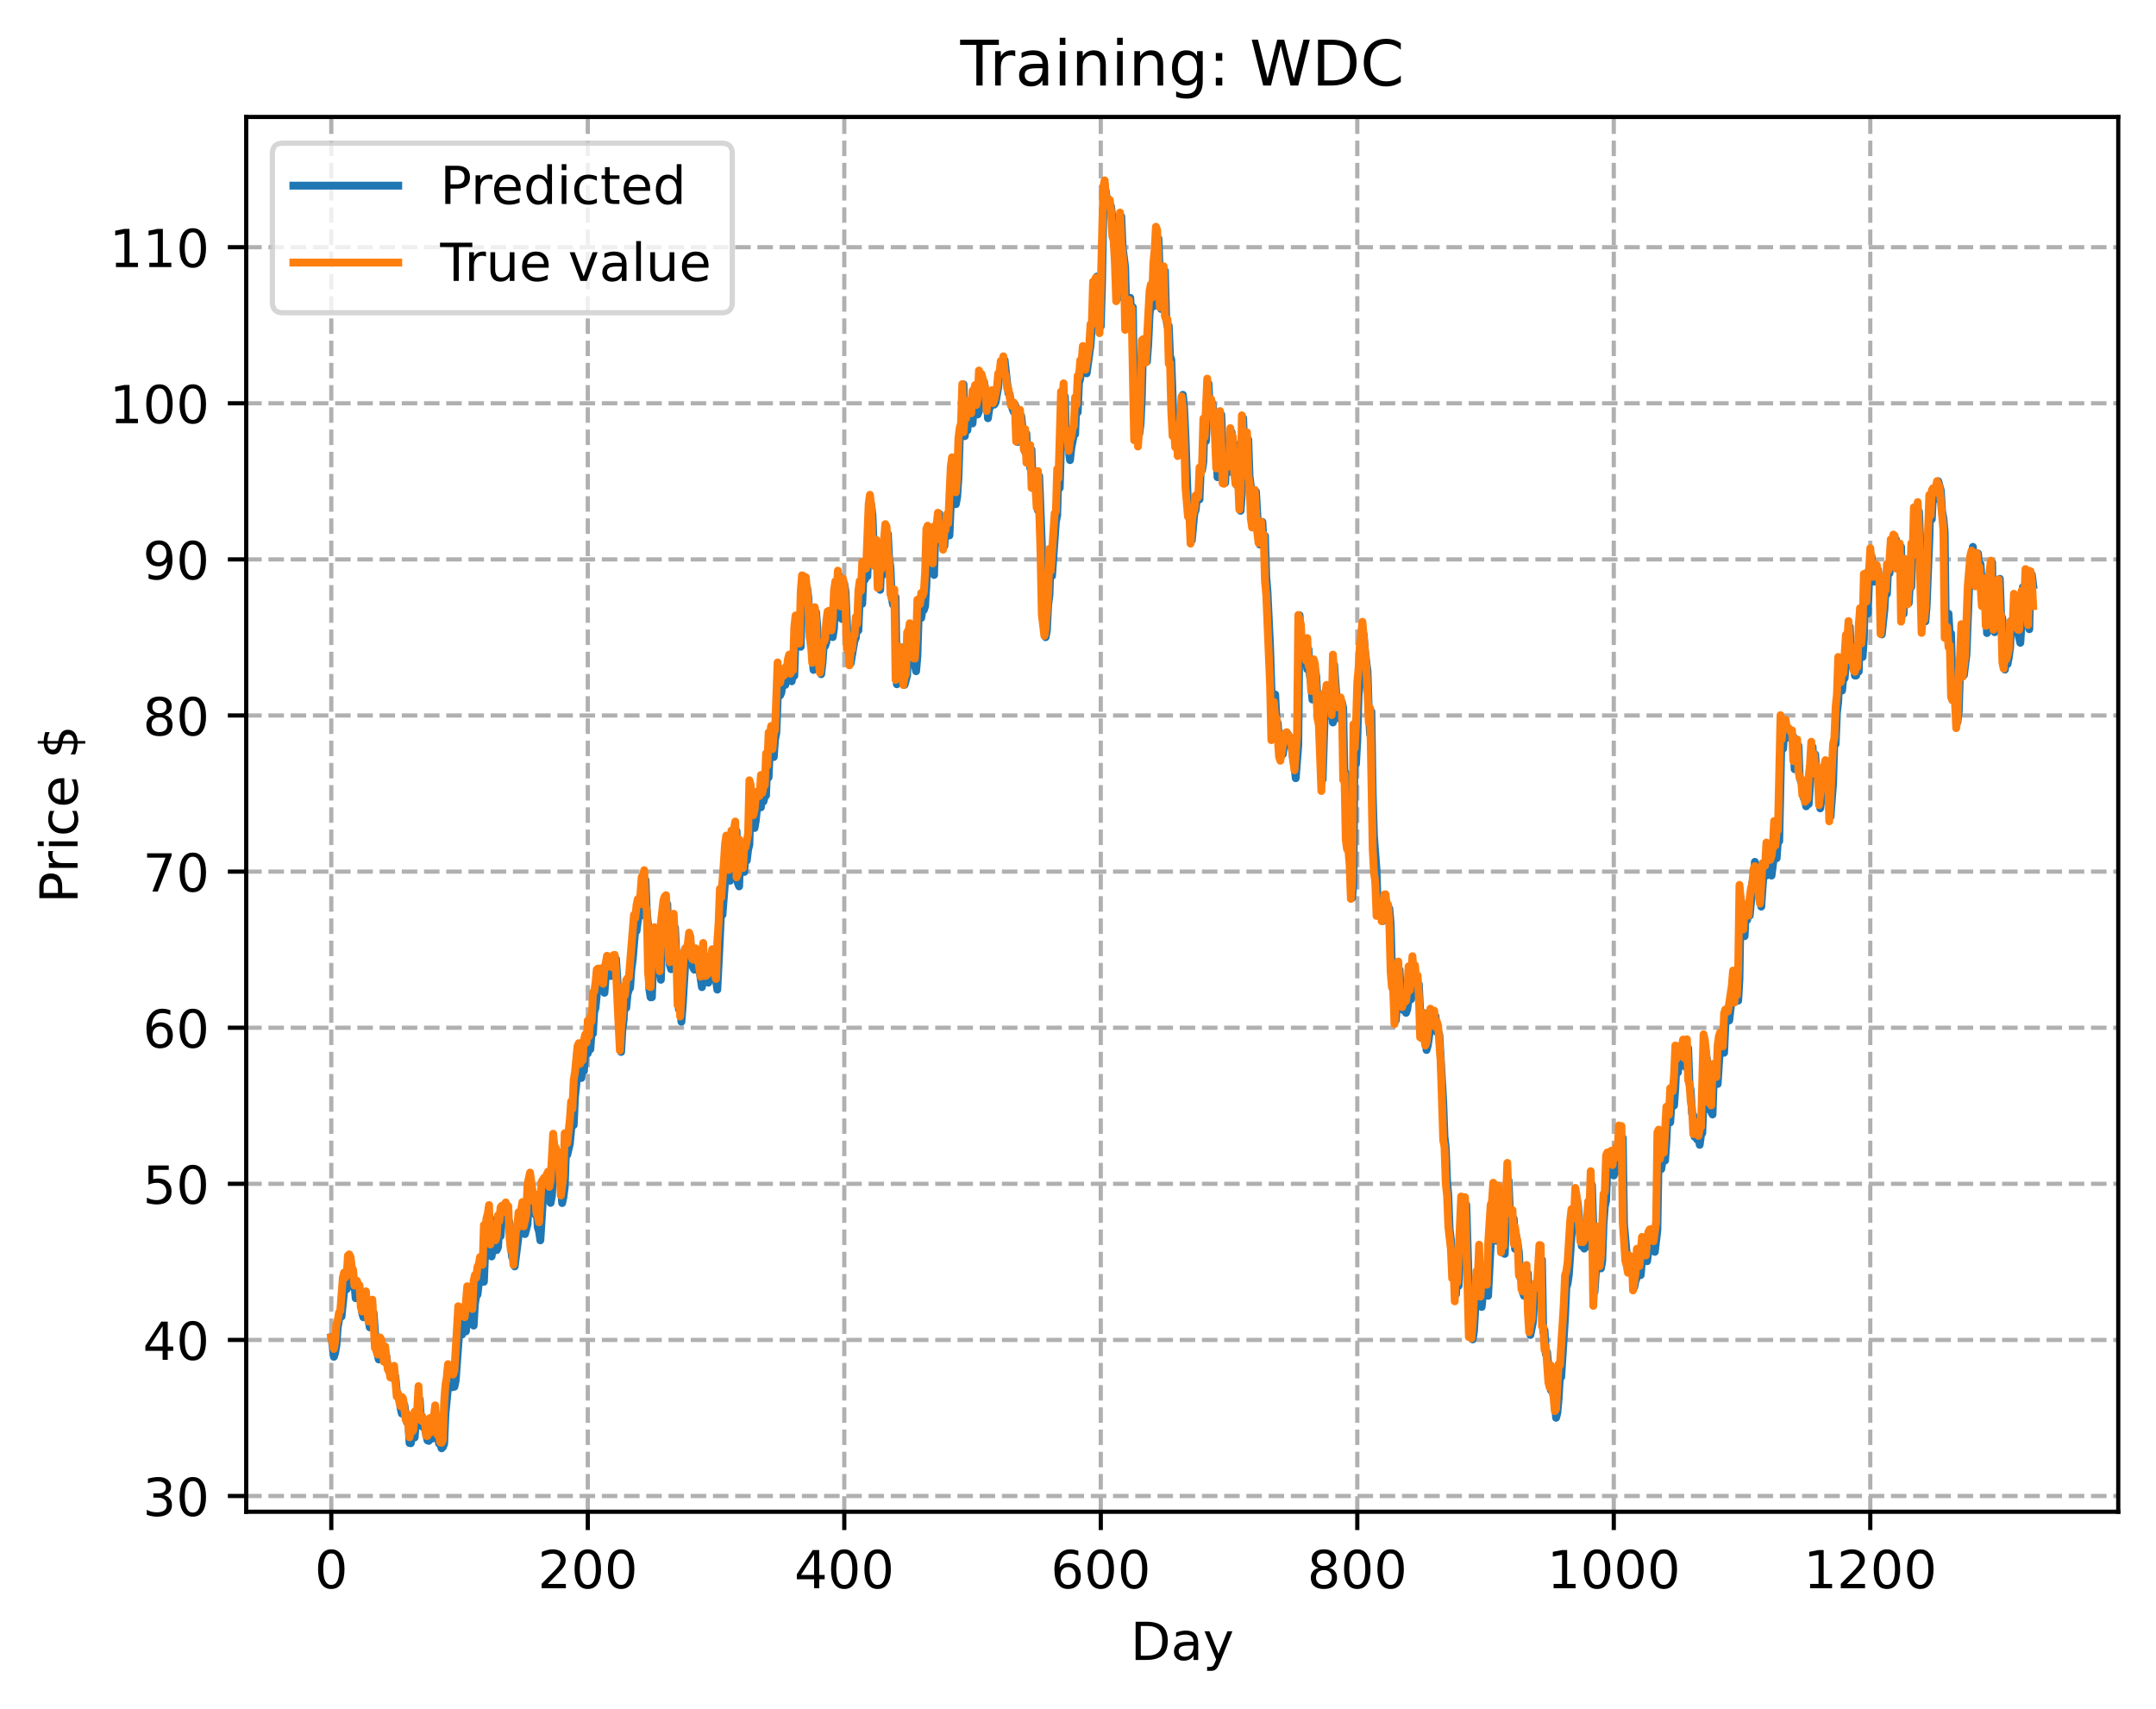 <?xml version="1.0" encoding="utf-8" standalone="no"?>
<!DOCTYPE svg PUBLIC "-//W3C//DTD SVG 1.1//EN"
  "http://www.w3.org/Graphics/SVG/1.1/DTD/svg11.dtd">
<!-- Created with matplotlib (https://matplotlib.org/) -->
<svg height="325.986pt" version="1.1" viewBox="0 0 411.286 325.986" width="411.286pt" xmlns="http://www.w3.org/2000/svg" xmlns:xlink="http://www.w3.org/1999/xlink">
 <defs>
  <style type="text/css">
*{stroke-linecap:butt;stroke-linejoin:round;}
  </style>
 </defs>
 <g id="figure_1">
  <g id="patch_1">
   <path d="M 0 325.986 
L 411.286 325.986 
L 411.286 0 
L 0 0 
z
" style="fill:#ffffff;"/>
  </g>
  <g id="axes_1">
   <g id="patch_2">
    <path d="M 46.966 288.43 
L 404.086 288.43 
L 404.086 22.318 
L 46.966 22.318 
z
" style="fill:#ffffff;"/>
   </g>
   <g id="matplotlib.axis_1">
    <g id="xtick_1">
     <g id="line2d_1">
      <path clip-path="url(#p8b89835ebe)" d="M 63.198 288.43 
L 63.198 22.318 
" style="fill:none;stroke:#b0b0b0;stroke-dasharray:2.96,1.28;stroke-dashoffset:0;stroke-width:0.8;"/>
     </g>
     <g id="line2d_2">
      <defs>
       <path d="M 0 0 
L 0 3.5 
" id="mb0833088af" style="stroke:#000000;stroke-width:0.8;"/>
      </defs>
      <g>
       <use style="stroke:#000000;stroke-width:0.8;" x="63.198" xlink:href="#mb0833088af" y="288.43"/>
      </g>
     </g>
     <g id="text_1">
      <!-- 0 -->
      <defs>
       <path d="M 31.781 66.406 
Q 24.172 66.406 20.328 58.906 
Q 16.5 51.422 16.5 36.375 
Q 16.5 21.391 20.328 13.891 
Q 24.172 6.391 31.781 6.391 
Q 39.453 6.391 43.281 13.891 
Q 47.125 21.391 47.125 36.375 
Q 47.125 51.422 43.281 58.906 
Q 39.453 66.406 31.781 66.406 
z
M 31.781 74.219 
Q 44.047 74.219 50.516 64.516 
Q 56.984 54.828 56.984 36.375 
Q 56.984 17.969 50.516 8.266 
Q 44.047 -1.422 31.781 -1.422 
Q 19.531 -1.422 13.062 8.266 
Q 6.594 17.969 6.594 36.375 
Q 6.594 54.828 13.062 64.516 
Q 19.531 74.219 31.781 74.219 
z
" id="DejaVuSans-48"/>
      </defs>
      <g transform="translate(60.017 303.029)scale(0.1 -0.1)">
       <use xlink:href="#DejaVuSans-48"/>
      </g>
     </g>
    </g>
    <g id="xtick_2">
     <g id="line2d_3">
      <path clip-path="url(#p8b89835ebe)" d="M 112.129 288.43 
L 112.129 22.318 
" style="fill:none;stroke:#b0b0b0;stroke-dasharray:2.96,1.28;stroke-dashoffset:0;stroke-width:0.8;"/>
     </g>
     <g id="line2d_4">
      <g>
       <use style="stroke:#000000;stroke-width:0.8;" x="112.129" xlink:href="#mb0833088af" y="288.43"/>
      </g>
     </g>
     <g id="text_2">
      <!-- 200 -->
      <defs>
       <path d="M 19.188 8.297 
L 53.609 8.297 
L 53.609 0 
L 7.328 0 
L 7.328 8.297 
Q 12.938 14.109 22.625 23.891 
Q 32.328 33.688 34.812 36.531 
Q 39.547 41.844 41.422 45.531 
Q 43.312 49.219 43.312 52.781 
Q 43.312 58.594 39.234 62.25 
Q 35.156 65.922 28.609 65.922 
Q 23.969 65.922 18.812 64.312 
Q 13.672 62.703 7.812 59.422 
L 7.812 69.391 
Q 13.766 71.781 18.938 73 
Q 24.125 74.219 28.422 74.219 
Q 39.75 74.219 46.484 68.547 
Q 53.219 62.891 53.219 53.422 
Q 53.219 48.922 51.531 44.891 
Q 49.859 40.875 45.406 35.406 
Q 44.188 33.984 37.641 27.219 
Q 31.109 20.453 19.188 8.297 
z
" id="DejaVuSans-50"/>
      </defs>
      <g transform="translate(102.585 303.029)scale(0.1 -0.1)">
       <use xlink:href="#DejaVuSans-50"/>
       <use x="63.623" xlink:href="#DejaVuSans-48"/>
       <use x="127.246" xlink:href="#DejaVuSans-48"/>
      </g>
     </g>
    </g>
    <g id="xtick_3">
     <g id="line2d_5">
      <path clip-path="url(#p8b89835ebe)" d="M 161.06 288.43 
L 161.06 22.318 
" style="fill:none;stroke:#b0b0b0;stroke-dasharray:2.96,1.28;stroke-dashoffset:0;stroke-width:0.8;"/>
     </g>
     <g id="line2d_6">
      <g>
       <use style="stroke:#000000;stroke-width:0.8;" x="161.06" xlink:href="#mb0833088af" y="288.43"/>
      </g>
     </g>
     <g id="text_3">
      <!-- 400 -->
      <defs>
       <path d="M 37.797 64.312 
L 12.891 25.391 
L 37.797 25.391 
z
M 35.203 72.906 
L 47.609 72.906 
L 47.609 25.391 
L 58.016 25.391 
L 58.016 17.188 
L 47.609 17.188 
L 47.609 0 
L 37.797 0 
L 37.797 17.188 
L 4.891 17.188 
L 4.891 26.703 
z
" id="DejaVuSans-52"/>
      </defs>
      <g transform="translate(151.516 303.029)scale(0.1 -0.1)">
       <use xlink:href="#DejaVuSans-52"/>
       <use x="63.623" xlink:href="#DejaVuSans-48"/>
       <use x="127.246" xlink:href="#DejaVuSans-48"/>
      </g>
     </g>
    </g>
    <g id="xtick_4">
     <g id="line2d_7">
      <path clip-path="url(#p8b89835ebe)" d="M 209.99 288.43 
L 209.99 22.318 
" style="fill:none;stroke:#b0b0b0;stroke-dasharray:2.96,1.28;stroke-dashoffset:0;stroke-width:0.8;"/>
     </g>
     <g id="line2d_8">
      <g>
       <use style="stroke:#000000;stroke-width:0.8;" x="209.99" xlink:href="#mb0833088af" y="288.43"/>
      </g>
     </g>
     <g id="text_4">
      <!-- 600 -->
      <defs>
       <path d="M 33.016 40.375 
Q 26.375 40.375 22.484 35.828 
Q 18.609 31.297 18.609 23.391 
Q 18.609 15.531 22.484 10.953 
Q 26.375 6.391 33.016 6.391 
Q 39.656 6.391 43.531 10.953 
Q 47.406 15.531 47.406 23.391 
Q 47.406 31.297 43.531 35.828 
Q 39.656 40.375 33.016 40.375 
z
M 52.594 71.297 
L 52.594 62.312 
Q 48.875 64.062 45.094 64.984 
Q 41.312 65.922 37.594 65.922 
Q 27.828 65.922 22.672 59.328 
Q 17.531 52.734 16.797 39.406 
Q 19.672 43.656 24.016 45.922 
Q 28.375 48.188 33.594 48.188 
Q 44.578 48.188 50.953 41.516 
Q 57.328 34.859 57.328 23.391 
Q 57.328 12.156 50.688 5.359 
Q 44.047 -1.422 33.016 -1.422 
Q 20.359 -1.422 13.672 8.266 
Q 6.984 17.969 6.984 36.375 
Q 6.984 53.656 15.188 63.938 
Q 23.391 74.219 37.203 74.219 
Q 40.922 74.219 44.703 73.484 
Q 48.484 72.75 52.594 71.297 
z
" id="DejaVuSans-54"/>
      </defs>
      <g transform="translate(200.446 303.029)scale(0.1 -0.1)">
       <use xlink:href="#DejaVuSans-54"/>
       <use x="63.623" xlink:href="#DejaVuSans-48"/>
       <use x="127.246" xlink:href="#DejaVuSans-48"/>
      </g>
     </g>
    </g>
    <g id="xtick_5">
     <g id="line2d_9">
      <path clip-path="url(#p8b89835ebe)" d="M 258.921 288.43 
L 258.921 22.318 
" style="fill:none;stroke:#b0b0b0;stroke-dasharray:2.96,1.28;stroke-dashoffset:0;stroke-width:0.8;"/>
     </g>
     <g id="line2d_10">
      <g>
       <use style="stroke:#000000;stroke-width:0.8;" x="258.921" xlink:href="#mb0833088af" y="288.43"/>
      </g>
     </g>
     <g id="text_5">
      <!-- 800 -->
      <defs>
       <path d="M 31.781 34.625 
Q 24.75 34.625 20.719 30.859 
Q 16.703 27.094 16.703 20.516 
Q 16.703 13.922 20.719 10.156 
Q 24.75 6.391 31.781 6.391 
Q 38.812 6.391 42.859 10.172 
Q 46.922 13.969 46.922 20.516 
Q 46.922 27.094 42.891 30.859 
Q 38.875 34.625 31.781 34.625 
z
M 21.922 38.812 
Q 15.578 40.375 12.031 44.719 
Q 8.5 49.078 8.5 55.328 
Q 8.5 64.062 14.719 69.141 
Q 20.953 74.219 31.781 74.219 
Q 42.672 74.219 48.875 69.141 
Q 55.078 64.062 55.078 55.328 
Q 55.078 49.078 51.531 44.719 
Q 48 40.375 41.703 38.812 
Q 48.828 37.156 52.797 32.312 
Q 56.781 27.484 56.781 20.516 
Q 56.781 9.906 50.312 4.234 
Q 43.844 -1.422 31.781 -1.422 
Q 19.734 -1.422 13.25 4.234 
Q 6.781 9.906 6.781 20.516 
Q 6.781 27.484 10.781 32.312 
Q 14.797 37.156 21.922 38.812 
z
M 18.312 54.391 
Q 18.312 48.734 21.844 45.562 
Q 25.391 42.391 31.781 42.391 
Q 38.141 42.391 41.719 45.562 
Q 45.312 48.734 45.312 54.391 
Q 45.312 60.062 41.719 63.234 
Q 38.141 66.406 31.781 66.406 
Q 25.391 66.406 21.844 63.234 
Q 18.312 60.062 18.312 54.391 
z
" id="DejaVuSans-56"/>
      </defs>
      <g transform="translate(249.377 303.029)scale(0.1 -0.1)">
       <use xlink:href="#DejaVuSans-56"/>
       <use x="63.623" xlink:href="#DejaVuSans-48"/>
       <use x="127.246" xlink:href="#DejaVuSans-48"/>
      </g>
     </g>
    </g>
    <g id="xtick_6">
     <g id="line2d_11">
      <path clip-path="url(#p8b89835ebe)" d="M 307.851 288.43 
L 307.851 22.318 
" style="fill:none;stroke:#b0b0b0;stroke-dasharray:2.96,1.28;stroke-dashoffset:0;stroke-width:0.8;"/>
     </g>
     <g id="line2d_12">
      <g>
       <use style="stroke:#000000;stroke-width:0.8;" x="307.851" xlink:href="#mb0833088af" y="288.43"/>
      </g>
     </g>
     <g id="text_6">
      <!-- 1000 -->
      <defs>
       <path d="M 12.406 8.297 
L 28.516 8.297 
L 28.516 63.922 
L 10.984 60.406 
L 10.984 69.391 
L 28.422 72.906 
L 38.281 72.906 
L 38.281 8.297 
L 54.391 8.297 
L 54.391 0 
L 12.406 0 
z
" id="DejaVuSans-49"/>
      </defs>
      <g transform="translate(295.126 303.029)scale(0.1 -0.1)">
       <use xlink:href="#DejaVuSans-49"/>
       <use x="63.623" xlink:href="#DejaVuSans-48"/>
       <use x="127.246" xlink:href="#DejaVuSans-48"/>
       <use x="190.869" xlink:href="#DejaVuSans-48"/>
      </g>
     </g>
    </g>
    <g id="xtick_7">
     <g id="line2d_13">
      <path clip-path="url(#p8b89835ebe)" d="M 356.782 288.43 
L 356.782 22.318 
" style="fill:none;stroke:#b0b0b0;stroke-dasharray:2.96,1.28;stroke-dashoffset:0;stroke-width:0.8;"/>
     </g>
     <g id="line2d_14">
      <g>
       <use style="stroke:#000000;stroke-width:0.8;" x="356.782" xlink:href="#mb0833088af" y="288.43"/>
      </g>
     </g>
     <g id="text_7">
      <!-- 1200 -->
      <g transform="translate(344.057 303.029)scale(0.1 -0.1)">
       <use xlink:href="#DejaVuSans-49"/>
       <use x="63.623" xlink:href="#DejaVuSans-50"/>
       <use x="127.246" xlink:href="#DejaVuSans-48"/>
       <use x="190.869" xlink:href="#DejaVuSans-48"/>
      </g>
     </g>
    </g>
    <g id="text_8">
     <!-- Day -->
     <defs>
      <path d="M 19.672 64.797 
L 19.672 8.109 
L 31.594 8.109 
Q 46.688 8.109 53.688 14.938 
Q 60.688 21.781 60.688 36.531 
Q 60.688 51.172 53.688 57.984 
Q 46.688 64.797 31.594 64.797 
z
M 9.812 72.906 
L 30.078 72.906 
Q 51.266 72.906 61.172 64.094 
Q 71.094 55.281 71.094 36.531 
Q 71.094 17.672 61.125 8.828 
Q 51.172 0 30.078 0 
L 9.812 0 
z
" id="DejaVuSans-68"/>
      <path d="M 34.281 27.484 
Q 23.391 27.484 19.188 25 
Q 14.984 22.516 14.984 16.5 
Q 14.984 11.719 18.141 8.906 
Q 21.297 6.109 26.703 6.109 
Q 34.188 6.109 38.703 11.406 
Q 43.219 16.703 43.219 25.484 
L 43.219 27.484 
z
M 52.203 31.203 
L 52.203 0 
L 43.219 0 
L 43.219 8.297 
Q 40.141 3.328 35.547 0.953 
Q 30.953 -1.422 24.312 -1.422 
Q 15.922 -1.422 10.953 3.297 
Q 6 8.016 6 15.922 
Q 6 25.141 12.172 29.828 
Q 18.359 34.516 30.609 34.516 
L 43.219 34.516 
L 43.219 35.406 
Q 43.219 41.609 39.141 45 
Q 35.062 48.391 27.688 48.391 
Q 23 48.391 18.547 47.266 
Q 14.109 46.141 10.016 43.891 
L 10.016 52.203 
Q 14.938 54.109 19.578 55.047 
Q 24.219 56 28.609 56 
Q 40.484 56 46.344 49.844 
Q 52.203 43.703 52.203 31.203 
z
" id="DejaVuSans-97"/>
      <path d="M 32.172 -5.078 
Q 28.375 -14.844 24.75 -17.812 
Q 21.141 -20.797 15.094 -20.797 
L 7.906 -20.797 
L 7.906 -13.281 
L 13.188 -13.281 
Q 16.891 -13.281 18.938 -11.516 
Q 21 -9.766 23.484 -3.219 
L 25.094 0.875 
L 2.984 54.688 
L 12.5 54.688 
L 29.594 11.922 
L 46.688 54.688 
L 56.203 54.688 
z
" id="DejaVuSans-121"/>
     </defs>
     <g transform="translate(215.652 316.707)scale(0.1 -0.1)">
      <use xlink:href="#DejaVuSans-68"/>
      <use x="77.002" xlink:href="#DejaVuSans-97"/>
      <use x="138.281" xlink:href="#DejaVuSans-121"/>
     </g>
    </g>
   </g>
   <g id="matplotlib.axis_2">
    <g id="ytick_1">
     <g id="line2d_15">
      <path clip-path="url(#p8b89835ebe)" d="M 46.966 285.431 
L 404.086 285.431 
" style="fill:none;stroke:#b0b0b0;stroke-dasharray:2.96,1.28;stroke-dashoffset:0;stroke-width:0.8;"/>
     </g>
     <g id="line2d_16">
      <defs>
       <path d="M 0 0 
L -3.5 0 
" id="m9babe9809f" style="stroke:#000000;stroke-width:0.8;"/>
      </defs>
      <g>
       <use style="stroke:#000000;stroke-width:0.8;" x="46.966" xlink:href="#m9babe9809f" y="285.431"/>
      </g>
     </g>
     <g id="text_9">
      <!-- 30 -->
      <defs>
       <path d="M 40.578 39.312 
Q 47.656 37.797 51.625 33 
Q 55.609 28.219 55.609 21.188 
Q 55.609 10.406 48.188 4.484 
Q 40.766 -1.422 27.094 -1.422 
Q 22.516 -1.422 17.656 -0.516 
Q 12.797 0.391 7.625 2.203 
L 7.625 11.719 
Q 11.719 9.328 16.594 8.109 
Q 21.484 6.891 26.812 6.891 
Q 36.078 6.891 40.938 10.547 
Q 45.797 14.203 45.797 21.188 
Q 45.797 27.641 41.281 31.266 
Q 36.766 34.906 28.719 34.906 
L 20.219 34.906 
L 20.219 43.016 
L 29.109 43.016 
Q 36.375 43.016 40.234 45.922 
Q 44.094 48.828 44.094 54.297 
Q 44.094 59.906 40.109 62.906 
Q 36.141 65.922 28.719 65.922 
Q 24.656 65.922 20.016 65.031 
Q 15.375 64.156 9.812 62.312 
L 9.812 71.094 
Q 15.438 72.656 20.344 73.438 
Q 25.25 74.219 29.594 74.219 
Q 40.828 74.219 47.359 69.109 
Q 53.906 64.016 53.906 55.328 
Q 53.906 49.266 50.438 45.094 
Q 46.969 40.922 40.578 39.312 
z
" id="DejaVuSans-51"/>
      </defs>
      <g transform="translate(27.241 289.23)scale(0.1 -0.1)">
       <use xlink:href="#DejaVuSans-51"/>
       <use x="63.623" xlink:href="#DejaVuSans-48"/>
      </g>
     </g>
    </g>
    <g id="ytick_2">
     <g id="line2d_17">
      <path clip-path="url(#p8b89835ebe)" d="M 46.966 255.647 
L 404.086 255.647 
" style="fill:none;stroke:#b0b0b0;stroke-dasharray:2.96,1.28;stroke-dashoffset:0;stroke-width:0.8;"/>
     </g>
     <g id="line2d_18">
      <g>
       <use style="stroke:#000000;stroke-width:0.8;" x="46.966" xlink:href="#m9babe9809f" y="255.647"/>
      </g>
     </g>
     <g id="text_10">
      <!-- 40 -->
      <g transform="translate(27.241 259.446)scale(0.1 -0.1)">
       <use xlink:href="#DejaVuSans-52"/>
       <use x="63.623" xlink:href="#DejaVuSans-48"/>
      </g>
     </g>
    </g>
    <g id="ytick_3">
     <g id="line2d_19">
      <path clip-path="url(#p8b89835ebe)" d="M 46.966 225.863 
L 404.086 225.863 
" style="fill:none;stroke:#b0b0b0;stroke-dasharray:2.96,1.28;stroke-dashoffset:0;stroke-width:0.8;"/>
     </g>
     <g id="line2d_20">
      <g>
       <use style="stroke:#000000;stroke-width:0.8;" x="46.966" xlink:href="#m9babe9809f" y="225.863"/>
      </g>
     </g>
     <g id="text_11">
      <!-- 50 -->
      <defs>
       <path d="M 10.797 72.906 
L 49.516 72.906 
L 49.516 64.594 
L 19.828 64.594 
L 19.828 46.734 
Q 21.969 47.469 24.109 47.828 
Q 26.266 48.188 28.422 48.188 
Q 40.625 48.188 47.75 41.5 
Q 54.891 34.812 54.891 23.391 
Q 54.891 11.625 47.562 5.094 
Q 40.234 -1.422 26.906 -1.422 
Q 22.312 -1.422 17.547 -0.641 
Q 12.797 0.141 7.719 1.703 
L 7.719 11.625 
Q 12.109 9.234 16.797 8.062 
Q 21.484 6.891 26.703 6.891 
Q 35.156 6.891 40.078 11.328 
Q 45.016 15.766 45.016 23.391 
Q 45.016 31 40.078 35.438 
Q 35.156 39.891 26.703 39.891 
Q 22.75 39.891 18.812 39.016 
Q 14.891 38.141 10.797 36.281 
z
" id="DejaVuSans-53"/>
      </defs>
      <g transform="translate(27.241 229.662)scale(0.1 -0.1)">
       <use xlink:href="#DejaVuSans-53"/>
       <use x="63.623" xlink:href="#DejaVuSans-48"/>
      </g>
     </g>
    </g>
    <g id="ytick_4">
     <g id="line2d_21">
      <path clip-path="url(#p8b89835ebe)" d="M 46.966 196.08 
L 404.086 196.08 
" style="fill:none;stroke:#b0b0b0;stroke-dasharray:2.96,1.28;stroke-dashoffset:0;stroke-width:0.8;"/>
     </g>
     <g id="line2d_22">
      <g>
       <use style="stroke:#000000;stroke-width:0.8;" x="46.966" xlink:href="#m9babe9809f" y="196.08"/>
      </g>
     </g>
     <g id="text_12">
      <!-- 60 -->
      <g transform="translate(27.241 199.879)scale(0.1 -0.1)">
       <use xlink:href="#DejaVuSans-54"/>
       <use x="63.623" xlink:href="#DejaVuSans-48"/>
      </g>
     </g>
    </g>
    <g id="ytick_5">
     <g id="line2d_23">
      <path clip-path="url(#p8b89835ebe)" d="M 46.966 166.296 
L 404.086 166.296 
" style="fill:none;stroke:#b0b0b0;stroke-dasharray:2.96,1.28;stroke-dashoffset:0;stroke-width:0.8;"/>
     </g>
     <g id="line2d_24">
      <g>
       <use style="stroke:#000000;stroke-width:0.8;" x="46.966" xlink:href="#m9babe9809f" y="166.296"/>
      </g>
     </g>
     <g id="text_13">
      <!-- 70 -->
      <defs>
       <path d="M 8.203 72.906 
L 55.078 72.906 
L 55.078 68.703 
L 28.609 0 
L 18.312 0 
L 43.219 64.594 
L 8.203 64.594 
z
" id="DejaVuSans-55"/>
      </defs>
      <g transform="translate(27.241 170.095)scale(0.1 -0.1)">
       <use xlink:href="#DejaVuSans-55"/>
       <use x="63.623" xlink:href="#DejaVuSans-48"/>
      </g>
     </g>
    </g>
    <g id="ytick_6">
     <g id="line2d_25">
      <path clip-path="url(#p8b89835ebe)" d="M 46.966 136.512 
L 404.086 136.512 
" style="fill:none;stroke:#b0b0b0;stroke-dasharray:2.96,1.28;stroke-dashoffset:0;stroke-width:0.8;"/>
     </g>
     <g id="line2d_26">
      <g>
       <use style="stroke:#000000;stroke-width:0.8;" x="46.966" xlink:href="#m9babe9809f" y="136.512"/>
      </g>
     </g>
     <g id="text_14">
      <!-- 80 -->
      <g transform="translate(27.241 140.312)scale(0.1 -0.1)">
       <use xlink:href="#DejaVuSans-56"/>
       <use x="63.623" xlink:href="#DejaVuSans-48"/>
      </g>
     </g>
    </g>
    <g id="ytick_7">
     <g id="line2d_27">
      <path clip-path="url(#p8b89835ebe)" d="M 46.966 106.729 
L 404.086 106.729 
" style="fill:none;stroke:#b0b0b0;stroke-dasharray:2.96,1.28;stroke-dashoffset:0;stroke-width:0.8;"/>
     </g>
     <g id="line2d_28">
      <g>
       <use style="stroke:#000000;stroke-width:0.8;" x="46.966" xlink:href="#m9babe9809f" y="106.729"/>
      </g>
     </g>
     <g id="text_15">
      <!-- 90 -->
      <defs>
       <path d="M 10.984 1.516 
L 10.984 10.5 
Q 14.703 8.734 18.5 7.812 
Q 22.312 6.891 25.984 6.891 
Q 35.75 6.891 40.891 13.453 
Q 46.047 20.016 46.781 33.406 
Q 43.953 29.203 39.594 26.953 
Q 35.25 24.703 29.984 24.703 
Q 19.047 24.703 12.672 31.312 
Q 6.297 37.938 6.297 49.422 
Q 6.297 60.641 12.938 67.422 
Q 19.578 74.219 30.609 74.219 
Q 43.266 74.219 49.922 64.516 
Q 56.594 54.828 56.594 36.375 
Q 56.594 19.141 48.406 8.859 
Q 40.234 -1.422 26.422 -1.422 
Q 22.703 -1.422 18.891 -0.688 
Q 15.094 0.047 10.984 1.516 
z
M 30.609 32.422 
Q 37.25 32.422 41.125 36.953 
Q 45.016 41.5 45.016 49.422 
Q 45.016 57.281 41.125 61.844 
Q 37.25 66.406 30.609 66.406 
Q 23.969 66.406 20.094 61.844 
Q 16.219 57.281 16.219 49.422 
Q 16.219 41.5 20.094 36.953 
Q 23.969 32.422 30.609 32.422 
z
" id="DejaVuSans-57"/>
      </defs>
      <g transform="translate(27.241 110.528)scale(0.1 -0.1)">
       <use xlink:href="#DejaVuSans-57"/>
       <use x="63.623" xlink:href="#DejaVuSans-48"/>
      </g>
     </g>
    </g>
    <g id="ytick_8">
     <g id="line2d_29">
      <path clip-path="url(#p8b89835ebe)" d="M 46.966 76.945 
L 404.086 76.945 
" style="fill:none;stroke:#b0b0b0;stroke-dasharray:2.96,1.28;stroke-dashoffset:0;stroke-width:0.8;"/>
     </g>
     <g id="line2d_30">
      <g>
       <use style="stroke:#000000;stroke-width:0.8;" x="46.966" xlink:href="#m9babe9809f" y="76.945"/>
      </g>
     </g>
     <g id="text_16">
      <!-- 100 -->
      <g transform="translate(20.878 80.744)scale(0.1 -0.1)">
       <use xlink:href="#DejaVuSans-49"/>
       <use x="63.623" xlink:href="#DejaVuSans-48"/>
       <use x="127.246" xlink:href="#DejaVuSans-48"/>
      </g>
     </g>
    </g>
    <g id="ytick_9">
     <g id="line2d_31">
      <path clip-path="url(#p8b89835ebe)" d="M 46.966 47.162 
L 404.086 47.162 
" style="fill:none;stroke:#b0b0b0;stroke-dasharray:2.96,1.28;stroke-dashoffset:0;stroke-width:0.8;"/>
     </g>
     <g id="line2d_32">
      <g>
       <use style="stroke:#000000;stroke-width:0.8;" x="46.966" xlink:href="#m9babe9809f" y="47.162"/>
      </g>
     </g>
     <g id="text_17">
      <!-- 110 -->
      <g transform="translate(20.878 50.961)scale(0.1 -0.1)">
       <use xlink:href="#DejaVuSans-49"/>
       <use x="63.623" xlink:href="#DejaVuSans-49"/>
       <use x="127.246" xlink:href="#DejaVuSans-48"/>
      </g>
     </g>
    </g>
    <g id="text_18">
     <!-- Price $ -->
     <defs>
      <path d="M 19.672 64.797 
L 19.672 37.406 
L 32.078 37.406 
Q 38.969 37.406 42.719 40.969 
Q 46.484 44.531 46.484 51.125 
Q 46.484 57.672 42.719 61.234 
Q 38.969 64.797 32.078 64.797 
z
M 9.812 72.906 
L 32.078 72.906 
Q 44.344 72.906 50.609 67.359 
Q 56.891 61.812 56.891 51.125 
Q 56.891 40.328 50.609 34.812 
Q 44.344 29.297 32.078 29.297 
L 19.672 29.297 
L 19.672 0 
L 9.812 0 
z
" id="DejaVuSans-80"/>
      <path d="M 41.109 46.297 
Q 39.594 47.172 37.812 47.578 
Q 36.031 48 33.891 48 
Q 26.266 48 22.188 43.047 
Q 18.109 38.094 18.109 28.812 
L 18.109 0 
L 9.078 0 
L 9.078 54.688 
L 18.109 54.688 
L 18.109 46.188 
Q 20.953 51.172 25.484 53.578 
Q 30.031 56 36.531 56 
Q 37.453 56 38.578 55.875 
Q 39.703 55.766 41.062 55.516 
z
" id="DejaVuSans-114"/>
      <path d="M 9.422 54.688 
L 18.406 54.688 
L 18.406 0 
L 9.422 0 
z
M 9.422 75.984 
L 18.406 75.984 
L 18.406 64.594 
L 9.422 64.594 
z
" id="DejaVuSans-105"/>
      <path d="M 48.781 52.594 
L 48.781 44.188 
Q 44.969 46.297 41.141 47.344 
Q 37.312 48.391 33.406 48.391 
Q 24.656 48.391 19.812 42.844 
Q 14.984 37.312 14.984 27.297 
Q 14.984 17.281 19.812 11.734 
Q 24.656 6.203 33.406 6.203 
Q 37.312 6.203 41.141 7.25 
Q 44.969 8.297 48.781 10.406 
L 48.781 2.094 
Q 45.016 0.344 40.984 -0.531 
Q 36.969 -1.422 32.422 -1.422 
Q 20.062 -1.422 12.781 6.344 
Q 5.516 14.109 5.516 27.297 
Q 5.516 40.672 12.859 48.328 
Q 20.219 56 33.016 56 
Q 37.156 56 41.109 55.141 
Q 45.062 54.297 48.781 52.594 
z
" id="DejaVuSans-99"/>
      <path d="M 56.203 29.594 
L 56.203 25.203 
L 14.891 25.203 
Q 15.484 15.922 20.484 11.062 
Q 25.484 6.203 34.422 6.203 
Q 39.594 6.203 44.453 7.469 
Q 49.312 8.734 54.109 11.281 
L 54.109 2.781 
Q 49.266 0.734 44.188 -0.344 
Q 39.109 -1.422 33.891 -1.422 
Q 20.797 -1.422 13.156 6.188 
Q 5.516 13.812 5.516 26.812 
Q 5.516 40.234 12.766 48.109 
Q 20.016 56 32.328 56 
Q 43.359 56 49.781 48.891 
Q 56.203 41.797 56.203 29.594 
z
M 47.219 32.234 
Q 47.125 39.594 43.094 43.984 
Q 39.062 48.391 32.422 48.391 
Q 24.906 48.391 20.391 44.141 
Q 15.875 39.891 15.188 32.172 
z
" id="DejaVuSans-101"/>
      <path id="DejaVuSans-32"/>
      <path d="M 33.797 -14.703 
L 28.906 -14.703 
L 28.859 0 
Q 23.734 0.094 18.609 1.188 
Q 13.484 2.297 8.297 4.5 
L 8.297 13.281 
Q 13.281 10.156 18.375 8.562 
Q 23.484 6.984 28.906 6.938 
L 28.906 29.203 
Q 18.109 30.953 13.203 35.156 
Q 8.297 39.359 8.297 46.688 
Q 8.297 54.641 13.625 59.219 
Q 18.953 63.812 28.906 64.5 
L 28.906 75.984 
L 33.797 75.984 
L 33.797 64.656 
Q 38.328 64.453 42.578 63.688 
Q 46.828 62.938 50.875 61.625 
L 50.875 53.078 
Q 46.828 55.125 42.547 56.25 
Q 38.281 57.375 33.797 57.562 
L 33.797 36.719 
Q 44.875 35.016 50.094 30.609 
Q 55.328 26.219 55.328 18.609 
Q 55.328 10.359 49.781 5.594 
Q 44.234 0.828 33.797 0.094 
z
M 28.906 37.594 
L 28.906 57.625 
Q 23.25 56.984 20.266 54.391 
Q 17.281 51.812 17.281 47.516 
Q 17.281 43.312 20.031 40.969 
Q 22.797 38.625 28.906 37.594 
z
M 33.797 28.219 
L 33.797 7.078 
Q 39.984 7.906 43.141 10.594 
Q 46.297 13.281 46.297 17.672 
Q 46.297 21.969 43.281 24.5 
Q 40.281 27.047 33.797 28.219 
z
" id="DejaVuSans-36"/>
     </defs>
     <g transform="translate(14.798 172.342)rotate(-90)scale(0.1 -0.1)">
      <use xlink:href="#DejaVuSans-80"/>
      <use x="58.553" xlink:href="#DejaVuSans-114"/>
      <use x="99.666" xlink:href="#DejaVuSans-105"/>
      <use x="127.449" xlink:href="#DejaVuSans-99"/>
      <use x="182.43" xlink:href="#DejaVuSans-101"/>
      <use x="243.953" xlink:href="#DejaVuSans-32"/>
      <use x="275.74" xlink:href="#DejaVuSans-36"/>
     </g>
    </g>
   </g>
   <g id="line2d_33">
    <path clip-path="url(#p8b89835ebe)" d="M 63.198 255.12 
L 63.443 256.582 
L 63.688 258.873 
L 63.932 258.112 
L 64.177 256.724 
L 64.422 253.313 
L 64.911 250.414 
L 65.156 251.188 
L 65.645 246.378 
L 65.89 245.347 
L 66.134 245.968 
L 66.379 245.564 
L 66.623 242.521 
L 66.868 242.229 
L 67.357 244.316 
L 67.602 244.94 
L 67.847 247.698 
L 68.336 246.363 
L 68.581 247.662 
L 68.825 247.209 
L 69.07 250.409 
L 69.315 251.324 
L 69.559 250.213 
L 69.804 251.026 
L 70.049 248.9 
L 70.293 251.811 
L 70.538 253.253 
L 70.783 250.912 
L 71.027 252.456 
L 71.272 250.49 
L 71.761 257.337 
L 72.251 259.382 
L 72.495 259.309 
L 72.74 256.494 
L 72.984 257.373 
L 73.229 257.777 
L 73.474 259.779 
L 73.718 258.806 
L 73.963 260.744 
L 74.208 261.632 
L 74.452 261.679 
L 74.697 262.874 
L 74.942 262.43 
L 75.186 263.007 
L 75.431 262.673 
L 75.676 265.269 
L 75.92 266.574 
L 76.165 266.362 
L 76.41 268.634 
L 76.654 269.698 
L 76.899 267.746 
L 77.144 268.048 
L 77.633 271.367 
L 77.878 270.919 
L 78.122 275.329 
L 78.367 275.363 
L 78.611 274.043 
L 79.101 274.269 
L 79.345 271.086 
L 79.59 271.532 
L 79.835 270.621 
L 80.079 267.018 
L 80.324 271.216 
L 80.569 272.193 
L 80.813 271.521 
L 81.547 274.815 
L 81.792 274.917 
L 82.281 271.831 
L 82.526 274.46 
L 82.771 273.808 
L 83.26 270.574 
L 83.749 275.424 
L 83.994 275.573 
L 84.239 276.334 
L 84.483 276.095 
L 84.728 275.473 
L 84.972 269.819 
L 85.706 262.194 
L 86.196 264.678 
L 86.685 264.581 
L 86.93 263.432 
L 87.664 253.417 
L 88.153 254.632 
L 88.398 252.041 
L 88.642 252.506 
L 88.887 254.019 
L 89.376 248.478 
L 89.621 249.977 
L 89.866 250.745 
L 90.11 250.614 
L 90.355 252.921 
L 90.599 248.795 
L 90.844 247.303 
L 91.089 247.007 
L 91.333 244.93 
L 91.578 244.758 
L 91.823 242.978 
L 92.067 242.881 
L 92.312 244.554 
L 92.557 238.829 
L 92.801 238.816 
L 93.046 235.755 
L 93.291 234.435 
L 93.535 232.42 
L 93.78 239.725 
L 94.269 236.468 
L 94.514 237.066 
L 94.759 238.526 
L 95.003 237.935 
L 95.248 234.474 
L 95.493 235.861 
L 95.737 232.602 
L 95.982 231.475 
L 96.227 232.99 
L 96.471 231.684 
L 96.716 231.287 
L 96.96 232.621 
L 97.205 233.299 
L 97.45 237.586 
L 97.694 239.87 
L 97.939 239.311 
L 98.184 241.63 
L 99.162 233.958 
L 99.407 235.24 
L 99.896 230.963 
L 100.141 235.458 
L 100.63 233.62 
L 100.875 229.195 
L 101.364 226.343 
L 102.098 231.737 
L 102.343 230.398 
L 102.587 234.179 
L 102.832 234.959 
L 103.077 236.651 
L 103.566 228.935 
L 104.055 227.088 
L 104.3 228.866 
L 104.545 226.988 
L 104.789 226.507 
L 105.034 229.509 
L 105.279 228.177 
L 105.768 219.618 
L 106.013 223.046 
L 106.257 223.137 
L 106.502 225.086 
L 106.747 222.436 
L 107.236 229.538 
L 107.481 228.419 
L 107.725 226.539 
L 107.97 219.667 
L 108.215 220.333 
L 108.704 218.255 
L 109.193 213.028 
L 109.438 214.664 
L 109.682 209.416 
L 110.416 202.194 
L 110.661 201.42 
L 110.906 205.678 
L 111.15 203.15 
L 111.395 204.333 
L 111.64 201.04 
L 111.884 199.856 
L 112.129 200.981 
L 112.374 197.64 
L 112.618 200.192 
L 112.863 196.819 
L 113.108 197.222 
L 113.352 193.119 
L 113.597 192.312 
L 114.086 187.303 
L 114.331 186.855 
L 114.575 188.537 
L 114.82 188.067 
L 115.065 188.964 
L 115.309 189.425 
L 115.554 186.3 
L 116.043 184.484 
L 116.288 185.052 
L 116.533 186.223 
L 116.777 184.733 
L 117.022 185.939 
L 117.267 183.498 
L 117.511 182.96 
L 117.756 186.59 
L 118.245 196.365 
L 118.49 200.709 
L 118.735 196.376 
L 118.979 194.584 
L 119.224 189.698 
L 119.469 192.312 
L 119.713 189.69 
L 119.958 188.859 
L 120.203 188.451 
L 120.447 184.963 
L 120.692 183.176 
L 121.181 177.44 
L 121.426 177.625 
L 121.915 173.926 
L 122.16 174.772 
L 122.404 172.862 
L 122.649 169.677 
L 122.894 169.27 
L 123.138 167.881 
L 123.383 173.825 
L 123.628 176.589 
L 123.872 188.784 
L 124.117 190.29 
L 124.362 190.266 
L 124.606 183.175 
L 124.851 184.628 
L 125.096 179.114 
L 125.34 182.443 
L 125.83 184.816 
L 126.074 186.939 
L 126.319 178.682 
L 126.808 174.127 
L 127.053 172.817 
L 127.297 172.488 
L 127.542 180.123 
L 127.787 184.097 
L 128.031 184.918 
L 128.276 183.452 
L 128.765 176.972 
L 129.01 181.691 
L 129.255 183.893 
L 129.499 192.553 
L 129.744 189.594 
L 129.989 194.951 
L 130.233 191.94 
L 130.723 183.805 
L 130.967 182.575 
L 131.212 183.63 
L 131.457 182.194 
L 131.701 179.863 
L 131.946 180.878 
L 132.191 184.546 
L 132.435 185.004 
L 132.68 182.714 
L 132.924 182.466 
L 133.169 185.175 
L 133.414 185.022 
L 133.903 188.349 
L 134.148 184.383 
L 134.392 182.245 
L 134.637 187.405 
L 134.882 187.07 
L 135.126 187.493 
L 135.616 184.371 
L 135.86 185.751 
L 136.105 183.56 
L 136.839 188.821 
L 137.328 179.067 
L 137.573 173.336 
L 137.818 174.546 
L 138.796 162.081 
L 139.041 162.381 
L 139.285 168.045 
L 139.53 167.148 
L 139.775 159.82 
L 140.019 161.287 
L 140.509 158.567 
L 140.753 168.513 
L 140.998 169.115 
L 141.243 162.574 
L 141.487 164.642 
L 141.732 163.23 
L 141.977 166.373 
L 142.221 162.796 
L 142.466 164.178 
L 142.711 162.116 
L 142.955 161.173 
L 143.2 152.236 
L 143.445 153.577 
L 143.934 157.981 
L 144.178 156.564 
L 144.423 154.19 
L 144.668 153.499 
L 144.912 154.043 
L 145.157 154.039 
L 145.402 150.206 
L 145.646 152.913 
L 145.891 151.912 
L 146.136 151.774 
L 146.38 145.242 
L 146.625 148.316 
L 146.87 142.404 
L 147.114 143.031 
L 147.359 141.605 
L 147.604 144.442 
L 147.848 141.11 
L 148.093 139.858 
L 148.582 127.844 
L 148.827 132.675 
L 149.072 132.088 
L 149.316 129.559 
L 149.561 129.847 
L 149.806 130.68 
L 150.05 128.829 
L 150.295 129.745 
L 150.784 126.384 
L 151.029 129.986 
L 151.273 128.31 
L 151.518 128.959 
L 151.763 121.568 
L 152.007 118.085 
L 152.252 122.508 
L 152.497 120.973 
L 152.741 123.409 
L 152.986 114.996 
L 153.231 111.277 
L 153.475 111.392 
L 153.72 113.417 
L 153.965 112.103 
L 154.209 114.092 
L 154.699 123.268 
L 154.943 123.882 
L 155.188 127.814 
L 155.433 125.258 
L 155.677 116.785 
L 155.922 119.677 
L 156.166 125.866 
L 156.411 125.772 
L 156.656 128.637 
L 156.9 126.52 
L 157.145 122.994 
L 157.39 123.282 
L 157.634 122.536 
L 157.879 119.296 
L 158.124 118.719 
L 158.368 117.761 
L 158.613 118.18 
L 158.858 121.552 
L 159.102 119.838 
L 159.347 113.818 
L 159.592 111.606 
L 159.836 114.232 
L 160.081 109.86 
L 160.326 113.069 
L 160.57 118.077 
L 160.815 115.542 
L 161.06 111.389 
L 161.304 112.901 
L 161.794 124.197 
L 162.038 121.168 
L 162.283 126.54 
L 163.017 122.216 
L 163.261 121.698 
L 163.506 119.017 
L 163.751 120.279 
L 163.995 114.219 
L 164.24 112.038 
L 164.485 115.201 
L 164.729 109.62 
L 164.974 110.613 
L 165.219 109.9 
L 165.463 109.956 
L 165.953 98.274 
L 166.197 96.312 
L 166.442 98.335 
L 166.687 104.915 
L 166.931 108.039 
L 167.176 105.033 
L 167.421 104.181 
L 167.665 111.783 
L 167.91 112.543 
L 168.154 106.137 
L 168.399 109.679 
L 169.133 101.54 
L 169.378 101.876 
L 169.622 106.635 
L 169.867 108.19 
L 170.112 114.001 
L 170.356 115.361 
L 170.601 115.321 
L 170.846 113.932 
L 171.09 130.556 
L 171.335 126.928 
L 171.58 125.647 
L 171.824 123.467 
L 172.069 127.177 
L 172.314 125.989 
L 172.558 130.663 
L 173.048 128.885 
L 173.292 120.29 
L 173.537 122.255 
L 173.782 120.3 
L 174.026 121.569 
L 174.271 125.73 
L 174.76 128.071 
L 175.005 125.244 
L 175.249 117.625 
L 175.494 117.841 
L 175.739 117.907 
L 175.983 116.194 
L 176.228 116.398 
L 176.473 115.666 
L 176.717 111.65 
L 176.962 103.657 
L 177.207 103.062 
L 177.451 104.399 
L 177.696 107.008 
L 177.941 107.614 
L 178.185 109.705 
L 178.43 101.201 
L 178.675 103.644 
L 178.919 99.915 
L 179.164 97.987 
L 179.409 102.919 
L 179.653 102.554 
L 179.898 103.022 
L 180.142 104.205 
L 180.387 101.071 
L 180.632 102.055 
L 180.876 99.903 
L 181.121 102.16 
L 181.61 90.634 
L 181.855 88.169 
L 182.344 96.195 
L 182.589 94.841 
L 182.834 91.185 
L 183.078 84.037 
L 183.323 82.084 
L 183.568 81.089 
L 183.812 73.323 
L 184.057 83.213 
L 184.302 80.612 
L 184.546 82.092 
L 184.791 78.509 
L 185.036 80.193 
L 185.525 80.792 
L 185.77 77.419 
L 186.014 77.231 
L 186.259 74.712 
L 186.503 79.08 
L 186.748 78.492 
L 186.993 72.397 
L 187.237 73.434 
L 187.482 72.976 
L 187.727 72.882 
L 187.971 74.353 
L 188.216 75.137 
L 188.461 79.798 
L 188.705 78.101 
L 189.195 76.975 
L 189.439 75.208 
L 189.684 77.197 
L 189.929 76.75 
L 190.418 73.916 
L 190.663 71.053 
L 190.907 71.228 
L 191.152 68.748 
L 191.397 70.862 
L 191.641 68.689 
L 192.13 73.065 
L 192.375 75.066 
L 192.62 75.265 
L 192.864 77.223 
L 193.354 78.537 
L 193.598 77.127 
L 193.843 77.794 
L 194.088 84.332 
L 194.332 82.975 
L 194.577 84.187 
L 194.822 79.397 
L 195.556 86.249 
L 195.8 82.736 
L 196.045 88.038 
L 196.29 86.167 
L 196.534 89.341 
L 196.779 85.796 
L 197.024 93.092 
L 197.268 91.977 
L 197.513 90.313 
L 197.758 92.448 
L 198.002 97.383 
L 198.247 90.832 
L 198.736 103.602 
L 198.981 115.594 
L 199.225 117.807 
L 199.47 121.574 
L 199.715 120.22 
L 199.959 115.298 
L 200.204 113.569 
L 200.449 105.85 
L 200.693 109.886 
L 201.183 103 
L 201.427 99.551 
L 201.672 98.322 
L 201.917 90.378 
L 202.161 93.097 
L 202.651 76.231 
L 202.895 78.813 
L 203.14 75.653 
L 203.385 84.419 
L 203.874 85.765 
L 204.118 87.792 
L 204.363 85.546 
L 204.852 82.939 
L 205.097 82.836 
L 205.342 77.117 
L 205.586 78.661 
L 205.831 73.08 
L 206.076 72.237 
L 206.32 69.836 
L 206.81 67.283 
L 207.054 68.363 
L 207.299 71.234 
L 208.033 65.874 
L 208.278 62.628 
L 208.522 62.273 
L 208.767 55.114 
L 209.012 55.581 
L 209.256 52.764 
L 209.501 60.341 
L 209.99 62.257 
L 210.235 53.857 
L 210.479 40.708 
L 210.724 37.793 
L 210.969 36.52 
L 211.213 38.768 
L 211.703 39.751 
L 211.947 39.35 
L 212.192 41.553 
L 212.681 48.237 
L 212.926 50.993 
L 213.171 57.001 
L 213.415 52.942 
L 213.905 41.302 
L 214.149 47.073 
L 214.639 50.984 
L 214.883 60.276 
L 215.128 57.918 
L 215.373 57.04 
L 215.617 56.82 
L 215.862 60.841 
L 216.106 58.613 
L 216.351 75.866 
L 216.596 83.348 
L 216.84 72.196 
L 217.085 71.924 
L 217.33 82.813 
L 217.574 80.939 
L 217.819 75.739 
L 218.064 65.695 
L 218.308 65.015 
L 218.553 65.448 
L 218.798 68.988 
L 219.042 65.674 
L 219.287 60.201 
L 219.776 55.041 
L 220.021 58.46 
L 220.51 49.257 
L 220.755 45.689 
L 221 45.524 
L 221.489 58.945 
L 221.734 55.26 
L 221.978 55.888 
L 222.223 51.665 
L 222.467 60.659 
L 222.712 62.25 
L 222.957 62.158 
L 223.201 67.931 
L 223.446 68.648 
L 223.935 82.229 
L 224.18 81.788 
L 224.425 85.132 
L 224.669 80.87 
L 224.914 85.004 
L 225.403 78.861 
L 225.648 75.322 
L 225.893 77.935 
L 226.137 82.982 
L 226.627 96.666 
L 226.871 98.446 
L 227.116 97.734 
L 227.361 103.084 
L 227.85 97.878 
L 228.094 97.329 
L 228.339 94.676 
L 228.584 94.638 
L 228.828 95.281 
L 229.073 89.238 
L 229.318 89.684 
L 229.562 88.155 
L 229.807 79.746 
L 230.052 84.157 
L 230.541 73.19 
L 230.786 78.191 
L 231.03 76.328 
L 231.275 77.09 
L 231.52 78.433 
L 232.009 84.703 
L 232.254 91.051 
L 232.743 79.463 
L 232.988 79.133 
L 233.477 91.69 
L 233.722 92.11 
L 233.966 86.689 
L 234.455 90.026 
L 234.7 88.997 
L 234.945 82.452 
L 235.189 85.165 
L 235.434 84.6 
L 235.679 91.202 
L 235.923 92.567 
L 236.168 91.643 
L 236.413 91.827 
L 236.657 97.462 
L 236.902 94.081 
L 237.147 79.766 
L 237.391 85.881 
L 237.881 87.378 
L 238.125 83.873 
L 238.37 90.855 
L 238.615 92.827 
L 238.859 98.394 
L 239.104 100.588 
L 239.593 93.778 
L 240.082 102.141 
L 240.327 103.905 
L 240.572 100.276 
L 240.816 99.575 
L 241.061 103.798 
L 241.306 102.226 
L 241.55 109.937 
L 241.795 112.967 
L 242.284 123.338 
L 242.774 138.346 
L 243.018 136.43 
L 243.263 132.503 
L 243.508 137.376 
L 243.752 137.971 
L 243.997 141.442 
L 244.242 143.21 
L 244.486 144.122 
L 244.731 143.895 
L 244.976 141.705 
L 245.465 139.811 
L 245.709 140.106 
L 245.954 142.268 
L 246.199 141.271 
L 246.443 142.565 
L 246.688 144.974 
L 246.933 146.179 
L 247.177 148.481 
L 247.667 142.207 
L 247.911 117.388 
L 248.156 121.307 
L 248.401 121.869 
L 248.645 125.862 
L 248.89 124.764 
L 249.135 125.709 
L 249.379 127.695 
L 249.624 123.897 
L 249.869 128.921 
L 250.113 130.348 
L 250.358 133.469 
L 250.847 127.514 
L 251.092 129.015 
L 251.581 138.022 
L 251.826 138.42 
L 252.07 145.694 
L 252.315 148.732 
L 252.804 133.419 
L 253.049 134.315 
L 253.294 132.152 
L 253.538 136.505 
L 254.028 132.565 
L 254.272 137.849 
L 254.517 126.852 
L 255.251 137.053 
L 255.985 133.965 
L 256.23 135.037 
L 256.474 148.206 
L 256.719 147.496 
L 256.964 158.357 
L 257.697 164.841 
L 257.942 171.33 
L 258.187 168.496 
L 258.431 139.27 
L 258.676 145.738 
L 258.921 141.32 
L 259.165 132.627 
L 259.41 130.454 
L 259.655 125.437 
L 260.144 121.042 
L 260.389 124.275 
L 260.878 128.122 
L 261.123 136.017 
L 261.367 140.112 
L 261.612 135.77 
L 261.857 151.246 
L 262.101 159.413 
L 262.591 166.015 
L 262.835 173.492 
L 263.08 174.15 
L 263.569 172.046 
L 263.814 175.726 
L 264.303 171.867 
L 264.548 172.339 
L 264.792 174.169 
L 265.037 173.349 
L 265.282 176.202 
L 265.526 184.348 
L 265.771 187.848 
L 266.016 188.97 
L 266.26 194.7 
L 266.994 185.061 
L 267.239 190.531 
L 267.484 191.368 
L 267.728 192.751 
L 267.973 192.182 
L 268.218 193.249 
L 268.462 192.557 
L 268.707 190.439 
L 268.952 186.905 
L 269.196 190.658 
L 269.685 184.822 
L 269.93 188.287 
L 270.175 186.651 
L 270.419 189.352 
L 270.664 187.794 
L 271.153 198.013 
L 271.398 193.783 
L 271.643 193.281 
L 272.132 200.335 
L 272.377 199.434 
L 272.866 196.014 
L 273.111 193.232 
L 273.355 196.417 
L 273.6 194.425 
L 273.845 193.864 
L 274.089 196.913 
L 274.334 196.67 
L 274.579 197.491 
L 275.313 210.085 
L 275.557 216.91 
L 275.802 218.951 
L 276.046 225.367 
L 276.291 228.118 
L 276.536 234.52 
L 276.78 236.584 
L 277.27 243.626 
L 277.514 241.034 
L 277.759 246.943 
L 278.004 241.243 
L 278.248 245.343 
L 278.982 231.171 
L 279.227 235.977 
L 279.716 229.882 
L 280.45 253.089 
L 280.695 254.06 
L 280.94 255.554 
L 281.184 254.004 
L 281.429 249.68 
L 281.918 245.507 
L 282.163 246.848 
L 282.407 241.371 
L 282.652 249.363 
L 282.897 246.917 
L 283.141 246.487 
L 283.386 246.342 
L 283.631 245.943 
L 283.875 247.234 
L 284.365 237.624 
L 284.609 233.099 
L 284.854 231.803 
L 285.099 228.378 
L 285.343 236.728 
L 285.588 234.028 
L 285.833 233.161 
L 286.077 228.135 
L 286.567 239.012 
L 286.811 238.337 
L 287.056 239.238 
L 287.301 232.24 
L 287.545 230.858 
L 287.79 225.271 
L 288.034 231.164 
L 288.279 233.169 
L 288.524 233.475 
L 288.768 232.532 
L 289.013 238.281 
L 289.258 235.809 
L 289.747 238.853 
L 289.992 243.747 
L 290.236 243.048 
L 290.481 246.516 
L 290.726 247.232 
L 290.97 243.792 
L 291.215 244.892 
L 291.46 242.93 
L 291.704 251.838 
L 291.949 254.698 
L 292.438 252.185 
L 292.683 247.869 
L 292.928 247.066 
L 293.172 245.543 
L 293.417 247.125 
L 293.906 240.459 
L 294.151 240.354 
L 294.395 254.135 
L 294.64 253.81 
L 294.885 258.353 
L 295.129 258.001 
L 295.619 263.608 
L 295.863 265.264 
L 296.108 262.63 
L 296.353 265.61 
L 296.597 266.921 
L 296.842 270.506 
L 297.087 269.584 
L 297.331 266.838 
L 297.576 262.672 
L 297.821 262.74 
L 298.555 251.311 
L 298.799 245.67 
L 299.044 244.891 
L 299.289 243.114 
L 299.778 235.882 
L 300.022 232.866 
L 300.267 234.659 
L 300.512 233.301 
L 300.756 228.435 
L 301.001 229.818 
L 301.735 237.728 
L 301.98 236.966 
L 302.224 238.231 
L 302.469 237.956 
L 302.714 237.027 
L 303.203 231.292 
L 303.448 232.952 
L 303.692 226.12 
L 303.937 233.967 
L 304.182 246.487 
L 304.671 239.305 
L 304.916 235.802 
L 305.16 238.033 
L 305.405 242.013 
L 305.649 240.657 
L 305.894 233.637 
L 306.139 230.211 
L 306.383 229.118 
L 306.628 222.114 
L 306.873 222.049 
L 307.117 222.503 
L 307.362 223.7 
L 307.607 222.362 
L 307.851 224.284 
L 308.096 222.971 
L 308.341 223.614 
L 308.585 221.552 
L 308.83 222.146 
L 309.075 217.784 
L 309.319 218.117 
L 309.564 217.091 
L 309.809 233.599 
L 310.543 241.796 
L 310.787 242.781 
L 311.032 240.415 
L 311.277 240.416 
L 311.521 240.893 
L 311.766 245.58 
L 312.01 244.344 
L 312.255 243.791 
L 312.5 240.063 
L 312.744 240.37 
L 312.989 243.277 
L 313.478 237.793 
L 313.723 239.364 
L 313.968 238.089 
L 314.212 240.633 
L 314.702 236.689 
L 314.946 235.835 
L 315.191 235.628 
L 315.436 237.754 
L 315.68 238.847 
L 316.17 234.674 
L 316.414 220.092 
L 316.659 219.184 
L 316.904 223.07 
L 317.393 220.035 
L 317.637 221.42 
L 317.882 217.868 
L 318.127 212.459 
L 318.371 213.647 
L 318.616 214.15 
L 318.861 210.415 
L 319.35 210.93 
L 319.595 207.461 
L 319.839 202.379 
L 320.084 204.618 
L 320.329 202.514 
L 320.573 201.875 
L 320.818 199.969 
L 321.063 201.273 
L 321.307 200.121 
L 321.552 203.583 
L 322.041 199.986 
L 322.286 206.788 
L 322.531 208.137 
L 322.775 212.43 
L 323.02 212.756 
L 323.265 216.912 
L 323.509 215.539 
L 323.754 217.428 
L 323.998 216.274 
L 324.243 218.428 
L 324.488 216.581 
L 324.732 216.184 
L 324.977 209.788 
L 325.222 199.682 
L 325.711 202.733 
L 326.2 211.684 
L 326.69 212.637 
L 326.934 205.398 
L 327.179 206.87 
L 327.424 206.241 
L 327.668 206.817 
L 328.158 198.996 
L 328.402 197.885 
L 328.647 199.073 
L 328.892 200.864 
L 329.136 195.619 
L 329.381 193.281 
L 329.625 192.816 
L 329.87 194.706 
L 330.604 188.514 
L 330.849 185.932 
L 331.093 191.07 
L 331.338 187.333 
L 331.583 190.933 
L 331.827 186.782 
L 332.072 171.259 
L 332.317 174.654 
L 332.561 174.755 
L 332.806 178.619 
L 333.051 173.598 
L 333.295 175.526 
L 333.54 172.863 
L 333.785 174.704 
L 334.029 172.14 
L 334.274 168.364 
L 334.519 168.333 
L 334.763 164.437 
L 335.008 165.057 
L 335.986 172.982 
L 336.476 165.801 
L 336.72 165.283 
L 336.965 167.055 
L 337.21 163.603 
L 337.454 166.059 
L 337.699 163.972 
L 337.944 167.056 
L 338.433 163.216 
L 338.678 159.217 
L 338.922 163.754 
L 339.167 160.255 
L 339.412 160.502 
L 339.901 137.892 
L 340.146 142.856 
L 340.39 139.452 
L 340.635 140.844 
L 340.88 139.686 
L 341.124 140.689 
L 341.369 139.497 
L 341.613 140.002 
L 341.858 141.21 
L 342.103 140.539 
L 342.347 146.759 
L 342.592 143.794 
L 342.837 145.645 
L 343.081 142.273 
L 343.326 148.37 
L 343.571 149.104 
L 343.815 148.962 
L 344.06 152.217 
L 344.305 152.601 
L 344.549 153.843 
L 344.794 152.587 
L 345.039 153.408 
L 345.773 142.492 
L 346.017 147.707 
L 346.262 143.919 
L 346.507 146.941 
L 346.751 146.71 
L 346.996 147.801 
L 347.24 154.234 
L 347.73 149.809 
L 347.974 149.795 
L 348.464 145.671 
L 348.708 146.489 
L 348.953 148.026 
L 349.198 155.815 
L 349.687 149.465 
L 349.932 141.272 
L 350.176 141.958 
L 350.421 135.942 
L 350.666 133.905 
L 350.91 127.573 
L 351.155 130.504 
L 351.4 131.764 
L 351.644 129.166 
L 351.889 129.407 
L 352.378 123.244 
L 352.623 124.407 
L 352.868 119.593 
L 353.112 124.831 
L 353.357 127.238 
L 353.601 125.388 
L 353.846 128.895 
L 354.091 128.891 
L 354.335 124.671 
L 354.58 128.133 
L 354.825 120.564 
L 355.069 117.416 
L 355.314 125.348 
L 355.559 121.773 
L 355.803 110.008 
L 356.048 116.521 
L 356.293 117.078 
L 356.537 111.035 
L 356.782 111.178 
L 357.027 106.134 
L 357.516 110.981 
L 357.761 108.766 
L 358.005 108.216 
L 358.25 108.731 
L 358.495 110.813 
L 358.739 111.692 
L 358.984 121.053 
L 359.473 116.376 
L 359.718 112.119 
L 359.962 113.305 
L 360.207 107.879 
L 360.452 109.372 
L 360.696 107.232 
L 360.941 102.904 
L 361.186 106.505 
L 361.43 102.92 
L 361.675 102.942 
L 361.92 108.527 
L 362.164 107.158 
L 362.409 106.949 
L 362.654 104.339 
L 362.898 117.025 
L 363.143 117.1 
L 363.388 106.666 
L 363.632 112.71 
L 363.877 114.979 
L 364.122 115.077 
L 364.366 110.904 
L 364.611 111.973 
L 364.856 104.574 
L 365.1 106.599 
L 365.345 96.944 
L 365.834 102.909 
L 366.079 97.61 
L 366.568 110.202 
L 366.813 118.146 
L 367.057 116.215 
L 367.302 118.556 
L 367.547 115.376 
L 368.036 103.247 
L 368.281 95.299 
L 368.525 99.062 
L 368.77 93.523 
L 369.015 93.596 
L 369.259 95.222 
L 369.504 94.363 
L 369.749 91.815 
L 370.238 93.581 
L 370.483 97.526 
L 370.727 98.8 
L 370.972 101.519 
L 371.216 121.631 
L 371.706 117.085 
L 371.95 121.283 
L 372.195 120.866 
L 372.44 130.411 
L 372.684 132.358 
L 372.929 130.235 
L 373.174 132.907 
L 373.418 137.75 
L 373.663 135.725 
L 373.908 127.547 
L 374.152 125.14 
L 374.397 119.736 
L 374.642 128.823 
L 375.131 124.898 
L 375.62 112.499 
L 375.865 108.344 
L 376.354 104.339 
L 376.599 107.878 
L 376.844 106.771 
L 377.088 111.751 
L 377.333 105.585 
L 377.577 108.335 
L 377.822 107.664 
L 378.311 115.666 
L 378.556 113.772 
L 378.801 110.226 
L 379.045 120.787 
L 379.29 118.966 
L 379.535 110.55 
L 380.024 107.337 
L 380.269 119.419 
L 380.513 120.622 
L 380.758 116.554 
L 381.003 118.407 
L 381.247 116.537 
L 381.492 110.432 
L 381.737 117.386 
L 381.981 117.954 
L 382.226 126.538 
L 382.471 127.763 
L 382.715 124.012 
L 382.96 126.709 
L 383.204 125.459 
L 383.449 123.591 
L 383.694 118.41 
L 383.938 120.318 
L 384.183 119.376 
L 384.428 113.701 
L 384.917 120.633 
L 385.406 122.645 
L 385.651 118.523 
L 385.896 112.02 
L 386.14 113.563 
L 386.385 116.375 
L 386.63 110.325 
L 386.874 118.163 
L 387.119 120.051 
L 387.364 109.643 
L 387.608 109.657 
L 387.853 111.634 
L 387.853 111.634 
" style="fill:none;stroke:#1f77b4;stroke-linecap:square;stroke-width:1.5;"/>
   </g>
   <g id="line2d_34">
    <path clip-path="url(#p8b89835ebe)" d="M 63.198 255.141 
L 63.688 257.374 
L 63.932 255.945 
L 64.177 252.669 
L 64.422 251.924 
L 64.666 250.435 
L 64.911 250.107 
L 65.4 243.763 
L 65.645 242.78 
L 65.89 243.733 
L 66.134 243.227 
L 66.379 239.534 
L 66.623 239.325 
L 66.868 239.802 
L 67.113 241.768 
L 67.357 242.244 
L 67.602 245.282 
L 68.091 244.359 
L 68.336 245.223 
L 68.581 245.223 
L 68.825 249.392 
L 69.07 250.226 
L 69.315 248.737 
L 69.559 250.167 
L 69.804 246.384 
L 70.049 250.107 
L 70.293 252.132 
L 70.538 248.946 
L 70.783 251.239 
L 71.027 247.963 
L 71.517 257.196 
L 71.761 257.553 
L 72.006 258.417 
L 72.251 258.417 
L 72.495 255.17 
L 72.74 255.587 
L 72.984 256.66 
L 73.229 259.817 
L 73.474 256.898 
L 73.963 261.246 
L 74.208 261.097 
L 74.452 262.795 
L 74.697 261.633 
L 74.942 261.633 
L 75.186 260.591 
L 75.676 266.458 
L 75.92 265.803 
L 76.165 267.501 
L 76.41 268.305 
L 76.654 266.518 
L 76.899 266.846 
L 77.388 270.896 
L 77.633 269.705 
L 78.122 274.232 
L 78.367 272.326 
L 78.611 273.16 
L 78.856 272.832 
L 79.101 269.318 
L 79.345 269.943 
L 79.59 268.871 
L 79.835 264.463 
L 80.079 269.645 
L 80.324 271.015 
L 80.569 270.211 
L 80.813 271.343 
L 81.058 271.492 
L 81.303 273.964 
L 81.547 273.964 
L 82.037 270.539 
L 82.281 273.249 
L 82.526 272.385 
L 83.015 268.126 
L 83.505 273.815 
L 83.749 273.755 
L 83.994 275.215 
L 84.239 275.274 
L 84.483 274.738 
L 84.728 267.471 
L 84.972 264.284 
L 85.217 262.795 
L 85.462 260.263 
L 85.951 262.021 
L 86.44 262.259 
L 86.685 261.484 
L 87.419 249.214 
L 87.664 249.422 
L 87.908 250.256 
L 88.153 249.422 
L 88.398 249.482 
L 88.642 251.298 
L 89.132 245.401 
L 89.376 246.652 
L 89.621 247.069 
L 89.866 247.01 
L 90.11 249.75 
L 90.355 244.329 
L 90.599 243.257 
L 90.844 243.793 
L 91.089 241.649 
L 91.333 241.232 
L 91.578 239.832 
L 91.823 240.1 
L 92.067 241.321 
L 92.312 233.726 
L 92.557 234.59 
L 92.801 232.445 
L 93.046 231.582 
L 93.291 229.914 
L 93.535 237.449 
L 93.78 235.245 
L 94.025 234.798 
L 94.269 235.483 
L 94.514 236.645 
L 94.759 235.9 
L 95.003 231.85 
L 95.248 233.011 
L 95.493 230.361 
L 95.737 230.033 
L 95.982 231.284 
L 96.227 229.944 
L 96.471 229.408 
L 96.716 230.063 
L 96.96 230.122 
L 97.205 236.168 
L 97.45 238.551 
L 97.694 238.075 
L 97.939 241.321 
L 98.428 234.769 
L 98.673 234.322 
L 98.918 231.284 
L 99.162 232.386 
L 99.652 229.348 
L 99.896 233.994 
L 100.386 231.79 
L 100.63 225.893 
L 101.12 223.719 
L 101.854 229.259 
L 102.098 227.859 
L 102.343 231.522 
L 102.587 232.028 
L 102.832 233.22 
L 103.321 225.446 
L 103.811 224.672 
L 104.055 225.655 
L 104.3 224.076 
L 104.545 223.54 
L 104.789 226.459 
L 105.034 225.178 
L 105.523 216.303 
L 105.768 218.745 
L 106.013 218.953 
L 106.257 222.408 
L 106.502 219.817 
L 106.991 228.097 
L 107.481 224.344 
L 107.725 216.213 
L 108.215 218.12 
L 108.704 213.592 
L 108.948 210.138 
L 109.193 211.567 
L 109.438 206.027 
L 109.682 204.568 
L 110.172 199.564 
L 110.416 199.028 
L 110.661 202.989 
L 110.906 200.637 
L 111.15 202.304 
L 111.395 198.433 
L 111.64 197.36 
L 111.884 198.909 
L 112.129 194.71 
L 112.374 197.718 
L 112.618 193.935 
L 112.863 194.888 
L 113.108 189.349 
L 113.352 189.229 
L 113.597 187.562 
L 113.842 184.97 
L 114.086 184.792 
L 114.331 186.191 
L 114.575 184.762 
L 114.82 185.894 
L 115.065 187.71 
L 115.309 184.583 
L 115.554 183.719 
L 115.799 182.349 
L 116.043 182.558 
L 116.288 184.434 
L 116.533 183.392 
L 116.777 184.524 
L 117.022 182.23 
L 117.267 182.171 
L 117.511 185.447 
L 118.001 195.514 
L 118.245 200.428 
L 118.49 195.901 
L 118.735 193.965 
L 118.979 188.276 
L 119.224 189.855 
L 119.469 186.966 
L 119.713 186.608 
L 119.958 186.519 
L 120.447 180.533 
L 120.936 174.546 
L 121.181 175.172 
L 121.426 172.67 
L 121.67 171.538 
L 121.915 172.58 
L 122.16 170.615 
L 122.404 167.338 
L 122.649 166.921 
L 122.894 166.028 
L 123.138 172.759 
L 123.383 173.653 
L 123.628 185.566 
L 123.872 188.247 
L 124.117 188.336 
L 124.362 180.92 
L 124.606 183.034 
L 124.851 176.899 
L 125.096 180.711 
L 125.585 182.796 
L 125.83 185.298 
L 126.074 176.065 
L 126.563 171.746 
L 126.808 171.032 
L 127.053 170.793 
L 127.542 182.379 
L 127.787 183.571 
L 128.031 181.188 
L 128.521 174.338 
L 128.765 179.907 
L 129.01 181.784 
L 129.255 191.791 
L 129.499 188.753 
L 129.744 193.935 
L 130.478 181.635 
L 130.723 180.89 
L 130.967 181.218 
L 131.212 179.996 
L 131.457 177.941 
L 131.701 178.686 
L 131.946 182.737 
L 132.191 183.094 
L 132.435 181.128 
L 132.68 180.92 
L 132.924 183.332 
L 133.169 183.005 
L 133.658 186.34 
L 133.903 182.141 
L 134.148 179.907 
L 134.392 186.191 
L 134.637 186.191 
L 134.882 185.953 
L 135.371 182.558 
L 135.616 183.719 
L 135.86 181.098 
L 136.105 182.975 
L 136.35 186.013 
L 136.594 186.787 
L 136.839 179.609 
L 137.084 176.035 
L 137.328 169.572 
L 137.573 171.3 
L 138.062 164.926 
L 138.307 161.054 
L 138.551 159.416 
L 138.796 159.654 
L 139.041 165.968 
L 139.285 164.688 
L 139.53 158.463 
L 139.775 159.059 
L 140.019 158.135 
L 140.264 156.735 
L 140.509 167.398 
L 140.753 166.743 
L 140.998 160.131 
L 141.243 162.752 
L 141.487 162.216 
L 141.732 165.611 
L 141.977 161.322 
L 142.221 161.65 
L 142.711 159.029 
L 142.955 148.873 
L 143.2 149.766 
L 143.445 153.608 
L 143.689 155.544 
L 143.934 154.561 
L 144.178 151.911 
L 144.423 151.017 
L 144.668 151.97 
L 144.912 151.821 
L 145.157 147.86 
L 145.402 151.285 
L 145.646 150.094 
L 145.891 149.826 
L 146.136 143.75 
L 146.38 146.103 
L 146.625 139.759 
L 146.87 140.086 
L 147.114 138.508 
L 147.359 142.916 
L 147.604 139.908 
L 147.848 139.342 
L 148.338 126.386 
L 148.582 130.258 
L 148.827 130.258 
L 149.072 128.53 
L 149.561 128.888 
L 149.806 127.339 
L 150.05 128.113 
L 150.295 125.82 
L 150.539 124.897 
L 150.784 128.53 
L 151.029 126.743 
L 151.273 127.905 
L 151.518 119.685 
L 151.763 117.421 
L 152.007 121.859 
L 152.252 120.251 
L 152.497 122.782 
L 152.741 113.013 
L 152.986 109.767 
L 153.231 109.856 
L 153.475 110.243 
L 153.72 110.124 
L 154.209 115.515 
L 154.454 121.621 
L 154.699 122.842 
L 154.943 126.475 
L 155.188 124.003 
L 155.433 115.843 
L 155.677 118.136 
L 155.922 126.088 
L 156.166 126.088 
L 156.411 128.352 
L 156.656 126.535 
L 156.9 122.574 
L 157.145 122.544 
L 157.39 122.008 
L 157.634 118.434 
L 157.879 116.647 
L 158.124 116.528 
L 158.368 117.63 
L 158.613 120.28 
L 158.858 117.927 
L 159.102 112.656 
L 159.347 110.898 
L 159.592 113.311 
L 159.836 108.873 
L 160.081 111.435 
L 160.326 115.694 
L 160.815 110.422 
L 161.06 111.703 
L 161.304 116.498 
L 161.549 123.854 
L 161.794 121.293 
L 162.038 126.952 
L 162.283 124.122 
L 162.527 123.973 
L 162.772 121.561 
L 163.017 121.204 
L 163.261 117.689 
L 163.506 119.029 
L 163.751 112.715 
L 163.995 110.839 
L 164.24 112.745 
L 164.485 107.176 
L 164.729 108.724 
L 164.974 107.622 
L 165.219 108.486 
L 165.708 96.185 
L 165.953 94.398 
L 166.197 96.424 
L 166.442 105.24 
L 166.687 107.92 
L 166.931 103.81 
L 167.176 103.006 
L 167.421 112.179 
L 167.665 112.06 
L 167.91 105.686 
L 168.154 108.605 
L 168.888 99.998 
L 169.133 100.504 
L 169.378 105.418 
L 169.622 107.324 
L 169.867 113.371 
L 170.112 114.085 
L 170.356 114.324 
L 170.601 112.447 
L 170.846 129.722 
L 171.09 125.552 
L 171.335 124.897 
L 171.58 123.378 
L 171.824 126.535 
L 172.069 125.82 
L 172.314 130.705 
L 172.558 129.186 
L 172.803 128.769 
L 173.048 120.638 
L 173.292 120.727 
L 173.537 118.91 
L 173.782 120.697 
L 174.026 125.075 
L 174.271 125.612 
L 174.515 125.671 
L 174.76 122.127 
L 175.005 114.413 
L 175.249 115.068 
L 175.494 115.277 
L 175.739 113.132 
L 175.983 113.698 
L 176.228 113.013 
L 176.473 109.26 
L 176.717 100.921 
L 176.962 100.296 
L 177.207 101.844 
L 177.451 104.406 
L 177.696 104.644 
L 177.941 107.503 
L 178.185 100.415 
L 178.43 102.38 
L 178.919 97.823 
L 179.164 102.916 
L 179.653 101.993 
L 179.898 104.882 
L 180.142 100.951 
L 180.387 101.1 
L 180.632 98.092 
L 180.876 99.879 
L 181.366 89.097 
L 181.61 87.25 
L 181.855 89.663 
L 182.1 93.743 
L 182.344 93.922 
L 182.589 90.616 
L 182.834 83.587 
L 183.078 81.621 
L 183.323 80.787 
L 183.568 73.282 
L 183.812 82.455 
L 184.057 78.553 
L 184.302 79.834 
L 184.546 76.469 
L 184.791 78.136 
L 185.036 78.136 
L 185.28 78.851 
L 185.525 74.533 
L 185.77 74.592 
L 186.014 73.46 
L 186.259 77.273 
L 186.503 76.052 
L 186.748 70.691 
L 186.993 72.031 
L 187.237 71.346 
L 187.971 74.145 
L 188.216 78.405 
L 188.461 75.754 
L 188.705 75.873 
L 189.195 74.443 
L 189.439 76.915 
L 189.684 76.23 
L 190.173 73.967 
L 190.418 71.256 
L 190.663 71.137 
L 190.907 68.874 
L 191.152 70.78 
L 191.397 67.98 
L 191.641 70.988 
L 191.886 71.763 
L 192.13 74.116 
L 192.375 74.205 
L 192.864 77.392 
L 193.109 77.273 
L 193.354 76.766 
L 193.598 77.273 
L 193.843 84.242 
L 194.088 82.604 
L 194.332 83.438 
L 194.577 78.196 
L 194.822 81.353 
L 195.066 82.306 
L 195.311 85.821 
L 195.556 81.859 
L 195.8 88.293 
L 196.045 85.017 
L 196.29 88.114 
L 196.534 84.927 
L 196.779 93.088 
L 197.268 90.646 
L 197.513 92.73 
L 197.758 96.87 
L 198.002 89.871 
L 198.491 105.359 
L 198.736 117.242 
L 199.225 121.323 
L 199.47 119.893 
L 199.959 113.192 
L 200.204 104.703 
L 200.449 108.903 
L 201.183 97.943 
L 201.427 97.555 
L 201.672 89.484 
L 201.917 91.271 
L 202.406 74.711 
L 202.651 76.945 
L 202.895 73.133 
L 203.14 83.319 
L 203.385 83.795 
L 203.629 83.974 
L 203.874 86.029 
L 204.118 84.004 
L 204.363 83.408 
L 204.608 81.681 
L 204.852 81.294 
L 205.097 75.784 
L 205.342 77.213 
L 205.586 71.673 
L 205.831 71.882 
L 206.076 68.725 
L 206.32 69.112 
L 206.565 66.015 
L 206.81 67.206 
L 207.054 70.542 
L 207.788 65.866 
L 208.033 61.845 
L 208.278 61.904 
L 208.522 53.714 
L 208.767 55.412 
L 209.012 52.999 
L 209.256 60.177 
L 209.501 60.862 
L 209.746 63.572 
L 210.479 35.605 
L 210.724 34.414 
L 210.969 37.333 
L 211.213 37.899 
L 211.458 37.958 
L 211.703 38.137 
L 211.947 40.281 
L 212.192 45.077 
L 212.437 45.881 
L 212.681 50.229 
L 212.926 57.467 
L 213.415 46.03 
L 213.66 40.55 
L 213.905 46.208 
L 214.394 50.825 
L 214.639 62.947 
L 214.883 57.973 
L 215.128 57.318 
L 215.373 57.199 
L 215.617 61.19 
L 215.862 58.777 
L 216.351 84.004 
L 216.84 73.788 
L 217.085 85.195 
L 217.33 81.651 
L 217.574 74.89 
L 217.819 64.913 
L 218.064 64.704 
L 218.553 69.201 
L 219.287 55.531 
L 219.532 54.28 
L 219.776 56.782 
L 220.021 50.14 
L 220.266 47.638 
L 220.51 43.26 
L 220.755 43.915 
L 221.244 58.628 
L 221.489 55.084 
L 221.734 56.156 
L 221.978 50.795 
L 222.223 60.356 
L 222.467 60.981 
L 222.712 60.922 
L 222.957 69.41 
L 223.201 69.261 
L 223.446 78.762 
L 223.691 83.229 
L 223.935 81.234 
L 224.18 85.314 
L 224.425 82.306 
L 224.669 87.012 
L 225.403 75.635 
L 225.648 78.017 
L 225.893 83.081 
L 226.137 92.969 
L 226.627 98.598 
L 226.871 98.002 
L 227.116 103.721 
L 227.361 99.73 
L 227.605 97.794 
L 227.85 97.228 
L 228.094 94.488 
L 228.339 95.083 
L 228.584 94.756 
L 228.828 89.186 
L 229.073 90.348 
L 229.318 88.382 
L 229.562 79.834 
L 229.807 83.408 
L 230.296 72.239 
L 230.541 77.898 
L 230.786 76.022 
L 231.03 76.141 
L 231.275 77.69 
L 231.764 83.2 
L 232.009 89.365 
L 232.498 78.941 
L 232.743 78.434 
L 233.232 92.224 
L 233.477 92.313 
L 233.722 87.28 
L 233.966 88.71 
L 234.211 88.978 
L 234.455 88.978 
L 234.7 81.681 
L 234.945 83.885 
L 235.189 83.289 
L 235.434 90.08 
L 235.679 92.343 
L 235.923 91.092 
L 236.168 91.152 
L 236.413 97.228 
L 236.657 93.713 
L 236.902 79.238 
L 237.147 84.808 
L 237.636 86.029 
L 237.881 82.485 
L 238.125 90.646 
L 238.37 92.224 
L 238.615 98.985 
L 238.859 100.653 
L 239.349 93.445 
L 239.838 101.517 
L 240.082 103.601 
L 240.327 100.712 
L 240.572 99.521 
L 240.816 103.691 
L 241.061 101.963 
L 241.306 110.839 
L 241.55 113.49 
L 242.284 130.675 
L 242.529 141.218 
L 243.018 133.921 
L 243.263 137.078 
L 243.508 137.048 
L 243.997 144.405 
L 244.242 145.15 
L 244.976 140.414 
L 245.22 139.818 
L 245.465 139.699 
L 245.709 141.337 
L 245.954 140.414 
L 246.199 140.92 
L 246.933 146.966 
L 247.422 140.235 
L 247.667 117.332 
L 248.156 119.089 
L 248.401 123.437 
L 248.645 122.544 
L 249.135 126.058 
L 249.379 121.74 
L 249.624 127.011 
L 249.869 127.101 
L 250.113 131.836 
L 250.603 125.79 
L 250.847 126.654 
L 251.337 137.138 
L 251.581 138.18 
L 252.07 150.928 
L 252.56 132.313 
L 252.804 132.7 
L 253.049 130.675 
L 253.294 135.172 
L 253.783 131.151 
L 254.028 136.453 
L 254.272 124.897 
L 254.762 132.819 
L 255.006 134.934 
L 255.496 134.308 
L 255.74 133.057 
L 255.985 134.338 
L 256.23 148.813 
L 256.474 147.651 
L 256.719 160.19 
L 256.964 162.007 
L 257.208 162.126 
L 257.453 164.896 
L 257.697 171.508 
L 257.942 168.172 
L 258.187 138.18 
L 258.431 142.797 
L 258.676 138.18 
L 258.921 130.139 
L 259.165 127.518 
L 259.41 123.14 
L 259.899 118.642 
L 260.633 127.011 
L 261.123 137.942 
L 261.367 135.083 
L 261.857 162.007 
L 262.101 166.415 
L 262.346 168.262 
L 262.591 174.755 
L 262.835 174.725 
L 263.325 172.789 
L 263.569 175.767 
L 264.058 170.674 
L 264.303 170.615 
L 264.548 172.7 
L 264.792 172.58 
L 265.037 176.393 
L 265.282 185.417 
L 265.526 188.336 
L 265.771 188.932 
L 266.016 195.395 
L 266.75 183.451 
L 266.994 190.093 
L 267.484 192.148 
L 267.728 190.629 
L 267.973 191.225 
L 268.218 190.927 
L 268.462 188.902 
L 268.707 184.375 
L 268.952 188.932 
L 269.441 182.439 
L 269.685 186.043 
L 269.93 184.166 
L 270.175 187.293 
L 270.419 186.102 
L 270.664 189.885 
L 270.909 197.926 
L 271.153 193.459 
L 271.398 193.22 
L 271.643 197.867 
L 271.887 199.475 
L 272.132 198.879 
L 272.866 192.446 
L 273.111 195.186 
L 273.355 192.923 
L 273.6 192.833 
L 273.845 195.931 
L 274.089 194.888 
L 274.334 195.663 
L 274.823 202.543 
L 275.313 217.524 
L 275.557 218.834 
L 275.802 225.893 
L 276.046 228.097 
L 276.291 234.084 
L 276.78 238.402 
L 277.025 243.912 
L 277.27 241.5 
L 277.514 248.29 
L 277.759 239.742 
L 278.004 244.716 
L 278.738 228.276 
L 278.982 235.126 
L 279.472 228.425 
L 280.206 255.111 
L 280.45 254.962 
L 280.695 255.349 
L 280.94 252.43 
L 281.184 247.367 
L 281.429 245.848 
L 281.673 242.512 
L 281.918 243.376 
L 282.163 237.479 
L 282.407 247.397 
L 282.652 243.972 
L 282.897 243.763 
L 283.141 244.061 
L 283.386 244.001 
L 283.631 245.133 
L 283.875 237.479 
L 284.365 229.854 
L 284.609 229.259 
L 284.854 225.655 
L 285.099 236.466 
L 285.343 233.488 
L 285.588 232.148 
L 285.833 226.221 
L 286.077 231.254 
L 286.322 238.938 
L 286.567 237.39 
L 286.811 237.777 
L 287.056 228.782 
L 287.301 227.978 
L 287.545 221.872 
L 287.79 229.676 
L 288.034 231.463 
L 288.279 231.582 
L 288.524 230.867 
L 288.768 237.36 
L 289.013 234.084 
L 289.258 235.99 
L 289.502 236.973 
L 289.747 243.346 
L 289.992 241.589 
L 290.236 245.967 
L 290.481 246.414 
L 290.726 243.048 
L 290.97 243.823 
L 291.215 241.351 
L 291.46 250.226 
L 291.704 254.188 
L 291.949 252.579 
L 292.194 251.715 
L 292.438 245.878 
L 292.683 245.669 
L 292.928 244.746 
L 293.172 245.699 
L 293.661 237.538 
L 293.906 237.598 
L 294.151 253.056 
L 294.395 253.115 
L 294.64 257.553 
L 294.885 256.838 
L 295.374 263.778 
L 295.619 264.701 
L 295.863 260.502 
L 296.108 265.356 
L 296.353 266.488 
L 296.597 269.228 
L 296.842 268.841 
L 297.331 260.234 
L 297.576 260.502 
L 298.31 248.856 
L 298.555 243.287 
L 298.799 242.602 
L 299.044 240.785 
L 299.533 232.922 
L 299.778 230.688 
L 300.022 232.505 
L 300.267 231.76 
L 300.512 226.638 
L 300.756 228.067 
L 301.49 236.943 
L 301.735 236.585 
L 301.98 237.002 
L 302.469 236.019 
L 302.958 229.229 
L 303.203 230.778 
L 303.448 223.451 
L 303.692 232.297 
L 303.937 249.154 
L 304.671 234.024 
L 304.916 236.377 
L 305.16 241.589 
L 305.405 239.385 
L 305.894 227.799 
L 306.139 227.412 
L 306.383 220.383 
L 306.628 219.877 
L 306.873 220.651 
L 307.117 220.919 
L 307.362 219.549 
L 307.607 222.289 
L 307.851 220.294 
L 308.096 220.949 
L 308.341 218.715 
L 308.585 219.698 
L 308.83 214.724 
L 309.075 215.618 
L 309.319 214.843 
L 309.564 233.279 
L 310.053 240.606 
L 310.298 241.41 
L 310.543 242.84 
L 310.787 239.504 
L 311.277 239.921 
L 311.521 246.205 
L 312.01 242.81 
L 312.255 238.253 
L 312.5 238.432 
L 312.744 241.559 
L 313.234 235.99 
L 313.478 237.36 
L 313.723 236.288 
L 313.968 239.534 
L 314.212 236.466 
L 314.457 235.007 
L 314.702 234.56 
L 314.946 234.501 
L 315.436 236.824 
L 315.925 233.16 
L 316.17 216.035 
L 316.414 215.528 
L 316.659 221.128 
L 316.904 218.983 
L 317.148 218.805 
L 317.393 219.936 
L 317.882 211.15 
L 318.371 212.699 
L 318.616 207.606 
L 318.861 207.785 
L 319.105 208.202 
L 319.35 204.985 
L 319.595 199.475 
L 319.839 202.007 
L 320.573 199.475 
L 320.818 199.981 
L 321.063 198.343 
L 321.307 201.887 
L 321.797 198.284 
L 322.041 206.147 
L 322.286 206.712 
L 322.531 210.138 
L 322.775 211.448 
L 323.02 216.392 
L 323.265 213.98 
L 323.509 215.141 
L 323.754 214.367 
L 323.998 216.72 
L 324.243 215.379 
L 324.488 215.052 
L 324.977 197.331 
L 325.222 198.433 
L 325.466 200.726 
L 325.711 204.3 
L 325.956 210.376 
L 326.2 210.554 
L 326.445 210.912 
L 326.69 203.019 
L 326.934 204.24 
L 327.179 203.585 
L 327.424 205.491 
L 327.668 199.386 
L 327.913 197.628 
L 328.158 196.943 
L 328.402 197.479 
L 328.647 199.654 
L 328.892 193.31 
L 329.136 192.595 
L 329.381 192.535 
L 329.625 192.982 
L 330.359 188.127 
L 330.604 185.179 
L 330.849 191.284 
L 331.093 186.102 
L 331.338 189.855 
L 331.583 184.613 
L 331.827 168.828 
L 332.561 177.346 
L 332.806 172.551 
L 333.051 174.725 
L 333.295 172.58 
L 333.54 174.695 
L 333.785 171.181 
L 334.029 169.423 
L 334.274 168.619 
L 334.519 165.73 
L 334.763 165.254 
L 335.008 165.79 
L 335.497 170.972 
L 335.742 172.402 
L 336.231 164.688 
L 336.476 164.658 
L 336.72 165.164 
L 336.965 160.756 
L 337.21 163.794 
L 337.454 161.977 
L 337.699 164.062 
L 337.944 163.318 
L 338.188 161.471 
L 338.433 156.646 
L 338.678 161.322 
L 338.922 158.463 
L 339.167 158.403 
L 339.656 136.453 
L 339.901 141.069 
L 340.146 137.942 
L 340.39 138.836 
L 340.635 137.317 
L 340.88 139.014 
L 341.124 138.806 
L 341.369 139.104 
L 341.613 139.669 
L 341.858 139.342 
L 342.103 145.209 
L 342.347 142.32 
L 342.592 144.375 
L 342.837 141.069 
L 343.081 147.205 
L 343.326 148.396 
L 343.571 148.575 
L 343.815 151.672 
L 344.06 151.702 
L 344.305 152.983 
L 344.794 152.447 
L 345.039 148.128 
L 345.283 145.805 
L 345.528 141.516 
L 345.773 147.592 
L 346.017 143.839 
L 346.262 146.043 
L 346.507 146.043 
L 346.751 147.086 
L 346.996 153.608 
L 347.485 149.319 
L 347.73 149.319 
L 347.974 146.281 
L 348.219 145.031 
L 348.464 145.835 
L 348.708 147.175 
L 348.953 156.706 
L 349.687 141.933 
L 349.932 140.771 
L 350.176 134.845 
L 350.421 132.372 
L 350.666 125.344 
L 350.91 128.977 
L 351.155 130.139 
L 351.4 127.607 
L 351.644 128.471 
L 352.134 121.114 
L 352.378 122.276 
L 352.623 118.493 
L 352.868 123.973 
L 353.112 126.088 
L 353.357 124.122 
L 353.601 127.964 
L 353.846 128.173 
L 354.091 123.378 
L 354.335 127.25 
L 354.58 119.327 
L 354.825 116.021 
L 355.069 122.782 
L 355.314 119.506 
L 355.559 109.499 
L 355.803 113.579 
L 356.048 114.8 
L 356.293 109.052 
L 356.537 109.201 
L 356.782 104.584 
L 357.271 110.065 
L 357.516 108.099 
L 357.761 107.682 
L 358.005 107.771 
L 358.25 109.648 
L 358.495 109.826 
L 358.739 120.965 
L 359.473 112.745 
L 359.718 112.596 
L 359.962 107.622 
L 360.207 108.903 
L 360.452 106.699 
L 360.696 102.887 
L 360.941 106.55 
L 361.186 101.993 
L 361.43 102.202 
L 361.675 108.456 
L 361.92 106.907 
L 362.164 106.937 
L 362.409 103.691 
L 362.654 118.612 
L 362.898 116.736 
L 363.143 106.58 
L 363.388 113.281 
L 363.632 114.741 
L 363.877 115.306 
L 364.122 110.779 
L 364.366 112 
L 364.611 103.661 
L 364.856 105.984 
L 365.1 96.781 
L 365.589 101.219 
L 365.834 95.798 
L 366.079 101.814 
L 366.568 120.757 
L 366.813 117.421 
L 367.057 118.285 
L 367.302 115.843 
L 368.036 94.428 
L 368.281 98.389 
L 368.525 93.505 
L 368.77 93.118 
L 369.015 94.011 
L 369.259 93.386 
L 369.504 91.807 
L 369.993 92.969 
L 370.727 101.07 
L 370.972 121.71 
L 371.216 121.263 
L 371.461 119.625 
L 371.706 123.497 
L 371.95 123.08 
L 372.195 133.028 
L 372.44 133.623 
L 372.684 132.521 
L 372.929 133.564 
L 373.174 138.925 
L 373.418 136.81 
L 373.663 128.084 
L 373.908 125.135 
L 374.152 119.089 
L 374.397 129.126 
L 374.886 125.016 
L 375.376 111.762 
L 375.865 105.984 
L 376.11 105.061 
L 376.354 106.52 
L 376.599 105.835 
L 376.844 111.881 
L 377.088 105.508 
L 377.333 108.218 
L 377.577 108.039 
L 378.067 115.664 
L 378.311 114.532 
L 378.556 110.362 
L 378.801 119.417 
L 379.045 119.268 
L 379.29 111.137 
L 379.779 106.967 
L 380.024 117.54 
L 380.269 120.161 
L 380.513 117.213 
L 380.758 118.374 
L 381.003 117.808 
L 381.247 110.541 
L 381.492 116.528 
L 381.737 117.451 
L 381.981 126.416 
L 382.226 127.577 
L 382.471 123.557 
L 382.715 125.85 
L 382.96 125.046 
L 383.204 123.795 
L 383.449 118.612 
L 383.694 119.774 
L 383.938 119.357 
L 384.183 113.281 
L 384.672 119.297 
L 384.917 120.131 
L 385.162 120.191 
L 385.406 117.421 
L 385.651 112.715 
L 385.896 113.013 
L 386.14 114.8 
L 386.385 108.575 
L 386.874 119.268 
L 387.119 108.903 
L 387.364 108.992 
L 387.608 110.898 
L 387.853 115.634 
L 387.853 115.634 
" style="fill:none;stroke:#ff7f0e;stroke-linecap:square;stroke-width:1.5;"/>
   </g>
   <g id="patch_3">
    <path d="M 46.966 288.43 
L 46.966 22.318 
" style="fill:none;stroke:#000000;stroke-linecap:square;stroke-linejoin:miter;stroke-width:0.8;"/>
   </g>
   <g id="patch_4">
    <path d="M 404.086 288.43 
L 404.086 22.318 
" style="fill:none;stroke:#000000;stroke-linecap:square;stroke-linejoin:miter;stroke-width:0.8;"/>
   </g>
   <g id="patch_5">
    <path d="M 46.966 288.43 
L 404.086 288.43 
" style="fill:none;stroke:#000000;stroke-linecap:square;stroke-linejoin:miter;stroke-width:0.8;"/>
   </g>
   <g id="patch_6">
    <path d="M 46.966 22.318 
L 404.086 22.318 
" style="fill:none;stroke:#000000;stroke-linecap:square;stroke-linejoin:miter;stroke-width:0.8;"/>
   </g>
   <g id="text_19">
    <!-- Training: WDC -->
    <defs>
     <path d="M -0.297 72.906 
L 61.375 72.906 
L 61.375 64.594 
L 35.5 64.594 
L 35.5 0 
L 25.594 0 
L 25.594 64.594 
L -0.297 64.594 
z
" id="DejaVuSans-84"/>
     <path d="M 54.891 33.016 
L 54.891 0 
L 45.906 0 
L 45.906 32.719 
Q 45.906 40.484 42.875 44.328 
Q 39.844 48.188 33.797 48.188 
Q 26.516 48.188 22.312 43.547 
Q 18.109 38.922 18.109 30.906 
L 18.109 0 
L 9.078 0 
L 9.078 54.688 
L 18.109 54.688 
L 18.109 46.188 
Q 21.344 51.125 25.703 53.562 
Q 30.078 56 35.797 56 
Q 45.219 56 50.047 50.172 
Q 54.891 44.344 54.891 33.016 
z
" id="DejaVuSans-110"/>
     <path d="M 45.406 27.984 
Q 45.406 37.75 41.375 43.109 
Q 37.359 48.484 30.078 48.484 
Q 22.859 48.484 18.828 43.109 
Q 14.797 37.75 14.797 27.984 
Q 14.797 18.266 18.828 12.891 
Q 22.859 7.516 30.078 7.516 
Q 37.359 7.516 41.375 12.891 
Q 45.406 18.266 45.406 27.984 
z
M 54.391 6.781 
Q 54.391 -7.172 48.188 -13.984 
Q 42 -20.797 29.203 -20.797 
Q 24.469 -20.797 20.266 -20.094 
Q 16.062 -19.391 12.109 -17.922 
L 12.109 -9.188 
Q 16.062 -11.328 19.922 -12.344 
Q 23.781 -13.375 27.781 -13.375 
Q 36.625 -13.375 41.016 -8.766 
Q 45.406 -4.156 45.406 5.172 
L 45.406 9.625 
Q 42.625 4.781 38.281 2.391 
Q 33.938 0 27.875 0 
Q 17.828 0 11.672 7.656 
Q 5.516 15.328 5.516 27.984 
Q 5.516 40.672 11.672 48.328 
Q 17.828 56 27.875 56 
Q 33.938 56 38.281 53.609 
Q 42.625 51.219 45.406 46.391 
L 45.406 54.688 
L 54.391 54.688 
z
" id="DejaVuSans-103"/>
     <path d="M 11.719 12.406 
L 22.016 12.406 
L 22.016 0 
L 11.719 0 
z
M 11.719 51.703 
L 22.016 51.703 
L 22.016 39.312 
L 11.719 39.312 
z
" id="DejaVuSans-58"/>
     <path d="M 3.328 72.906 
L 13.281 72.906 
L 28.609 11.281 
L 43.891 72.906 
L 54.984 72.906 
L 70.312 11.281 
L 85.594 72.906 
L 95.609 72.906 
L 77.297 0 
L 64.891 0 
L 49.516 63.281 
L 33.984 0 
L 21.578 0 
z
" id="DejaVuSans-87"/>
     <path d="M 64.406 67.281 
L 64.406 56.891 
Q 59.422 61.531 53.781 63.812 
Q 48.141 66.109 41.797 66.109 
Q 29.297 66.109 22.656 58.469 
Q 16.016 50.828 16.016 36.375 
Q 16.016 21.969 22.656 14.328 
Q 29.297 6.688 41.797 6.688 
Q 48.141 6.688 53.781 8.984 
Q 59.422 11.281 64.406 15.922 
L 64.406 5.609 
Q 59.234 2.094 53.438 0.328 
Q 47.656 -1.422 41.219 -1.422 
Q 24.656 -1.422 15.125 8.703 
Q 5.609 18.844 5.609 36.375 
Q 5.609 53.953 15.125 64.078 
Q 24.656 74.219 41.219 74.219 
Q 47.75 74.219 53.531 72.484 
Q 59.328 70.75 64.406 67.281 
z
" id="DejaVuSans-67"/>
    </defs>
    <g transform="translate(183.184 16.318)scale(0.12 -0.12)">
     <use xlink:href="#DejaVuSans-84"/>
     <use x="46.334" xlink:href="#DejaVuSans-114"/>
     <use x="87.447" xlink:href="#DejaVuSans-97"/>
     <use x="148.727" xlink:href="#DejaVuSans-105"/>
     <use x="176.51" xlink:href="#DejaVuSans-110"/>
     <use x="239.889" xlink:href="#DejaVuSans-105"/>
     <use x="267.672" xlink:href="#DejaVuSans-110"/>
     <use x="331.051" xlink:href="#DejaVuSans-103"/>
     <use x="394.527" xlink:href="#DejaVuSans-58"/>
     <use x="428.219" xlink:href="#DejaVuSans-32"/>
     <use x="460.006" xlink:href="#DejaVuSans-87"/>
     <use x="558.883" xlink:href="#DejaVuSans-68"/>
     <use x="635.885" xlink:href="#DejaVuSans-67"/>
    </g>
   </g>
   <g id="legend_1">
    <g id="patch_7">
     <path d="M 53.966 59.674 
L 137.694 59.674 
Q 139.694 59.674 139.694 57.674 
L 139.694 29.318 
Q 139.694 27.318 137.694 27.318 
L 53.966 27.318 
Q 51.966 27.318 51.966 29.318 
L 51.966 57.674 
Q 51.966 59.674 53.966 59.674 
z
" style="fill:#ffffff;opacity:0.8;stroke:#cccccc;stroke-linejoin:miter;"/>
    </g>
    <g id="line2d_35">
     <path d="M 55.966 35.417 
L 75.966 35.417 
" style="fill:none;stroke:#1f77b4;stroke-linecap:square;stroke-width:1.5;"/>
    </g>
    <g id="line2d_36"/>
    <g id="text_20">
     <!-- Predicted -->
     <defs>
      <path d="M 45.406 46.391 
L 45.406 75.984 
L 54.391 75.984 
L 54.391 0 
L 45.406 0 
L 45.406 8.203 
Q 42.578 3.328 38.25 0.953 
Q 33.938 -1.422 27.875 -1.422 
Q 17.969 -1.422 11.734 6.484 
Q 5.516 14.406 5.516 27.297 
Q 5.516 40.188 11.734 48.094 
Q 17.969 56 27.875 56 
Q 33.938 56 38.25 53.625 
Q 42.578 51.266 45.406 46.391 
z
M 14.797 27.297 
Q 14.797 17.391 18.875 11.75 
Q 22.953 6.109 30.078 6.109 
Q 37.203 6.109 41.297 11.75 
Q 45.406 17.391 45.406 27.297 
Q 45.406 37.203 41.297 42.844 
Q 37.203 48.484 30.078 48.484 
Q 22.953 48.484 18.875 42.844 
Q 14.797 37.203 14.797 27.297 
z
" id="DejaVuSans-100"/>
      <path d="M 18.312 70.219 
L 18.312 54.688 
L 36.812 54.688 
L 36.812 47.703 
L 18.312 47.703 
L 18.312 18.016 
Q 18.312 11.328 20.141 9.422 
Q 21.969 7.516 27.594 7.516 
L 36.812 7.516 
L 36.812 0 
L 27.594 0 
Q 17.188 0 13.234 3.875 
Q 9.281 7.766 9.281 18.016 
L 9.281 47.703 
L 2.688 47.703 
L 2.688 54.688 
L 9.281 54.688 
L 9.281 70.219 
z
" id="DejaVuSans-116"/>
     </defs>
     <g transform="translate(83.966 38.917)scale(0.1 -0.1)">
      <use xlink:href="#DejaVuSans-80"/>
      <use x="58.553" xlink:href="#DejaVuSans-114"/>
      <use x="97.416" xlink:href="#DejaVuSans-101"/>
      <use x="158.939" xlink:href="#DejaVuSans-100"/>
      <use x="222.416" xlink:href="#DejaVuSans-105"/>
      <use x="250.199" xlink:href="#DejaVuSans-99"/>
      <use x="305.18" xlink:href="#DejaVuSans-116"/>
      <use x="344.389" xlink:href="#DejaVuSans-101"/>
      <use x="405.912" xlink:href="#DejaVuSans-100"/>
     </g>
    </g>
    <g id="line2d_37">
     <path d="M 55.966 50.095 
L 75.966 50.095 
" style="fill:none;stroke:#ff7f0e;stroke-linecap:square;stroke-width:1.5;"/>
    </g>
    <g id="line2d_38"/>
    <g id="text_21">
     <!-- True value -->
     <defs>
      <path d="M 8.5 21.578 
L 8.5 54.688 
L 17.484 54.688 
L 17.484 21.922 
Q 17.484 14.156 20.5 10.266 
Q 23.531 6.391 29.594 6.391 
Q 36.859 6.391 41.078 11.031 
Q 45.312 15.672 45.312 23.688 
L 45.312 54.688 
L 54.297 54.688 
L 54.297 0 
L 45.312 0 
L 45.312 8.406 
Q 42.047 3.422 37.719 1 
Q 33.406 -1.422 27.688 -1.422 
Q 18.266 -1.422 13.375 4.438 
Q 8.5 10.297 8.5 21.578 
z
M 31.109 56 
z
" id="DejaVuSans-117"/>
      <path d="M 2.984 54.688 
L 12.5 54.688 
L 29.594 8.797 
L 46.688 54.688 
L 56.203 54.688 
L 35.688 0 
L 23.484 0 
z
" id="DejaVuSans-118"/>
      <path d="M 9.422 75.984 
L 18.406 75.984 
L 18.406 0 
L 9.422 0 
z
" id="DejaVuSans-108"/>
     </defs>
     <g transform="translate(83.966 53.595)scale(0.1 -0.1)">
      <use xlink:href="#DejaVuSans-84"/>
      <use x="46.334" xlink:href="#DejaVuSans-114"/>
      <use x="87.447" xlink:href="#DejaVuSans-117"/>
      <use x="150.826" xlink:href="#DejaVuSans-101"/>
      <use x="212.35" xlink:href="#DejaVuSans-32"/>
      <use x="244.137" xlink:href="#DejaVuSans-118"/>
      <use x="303.316" xlink:href="#DejaVuSans-97"/>
      <use x="364.596" xlink:href="#DejaVuSans-108"/>
      <use x="392.379" xlink:href="#DejaVuSans-117"/>
      <use x="455.758" xlink:href="#DejaVuSans-101"/>
     </g>
    </g>
   </g>
  </g>
 </g>
 <defs>
  <clipPath id="p8b89835ebe">
   <rect height="266.112" width="357.12" x="46.966" y="22.318"/>
  </clipPath>
 </defs>
</svg>
